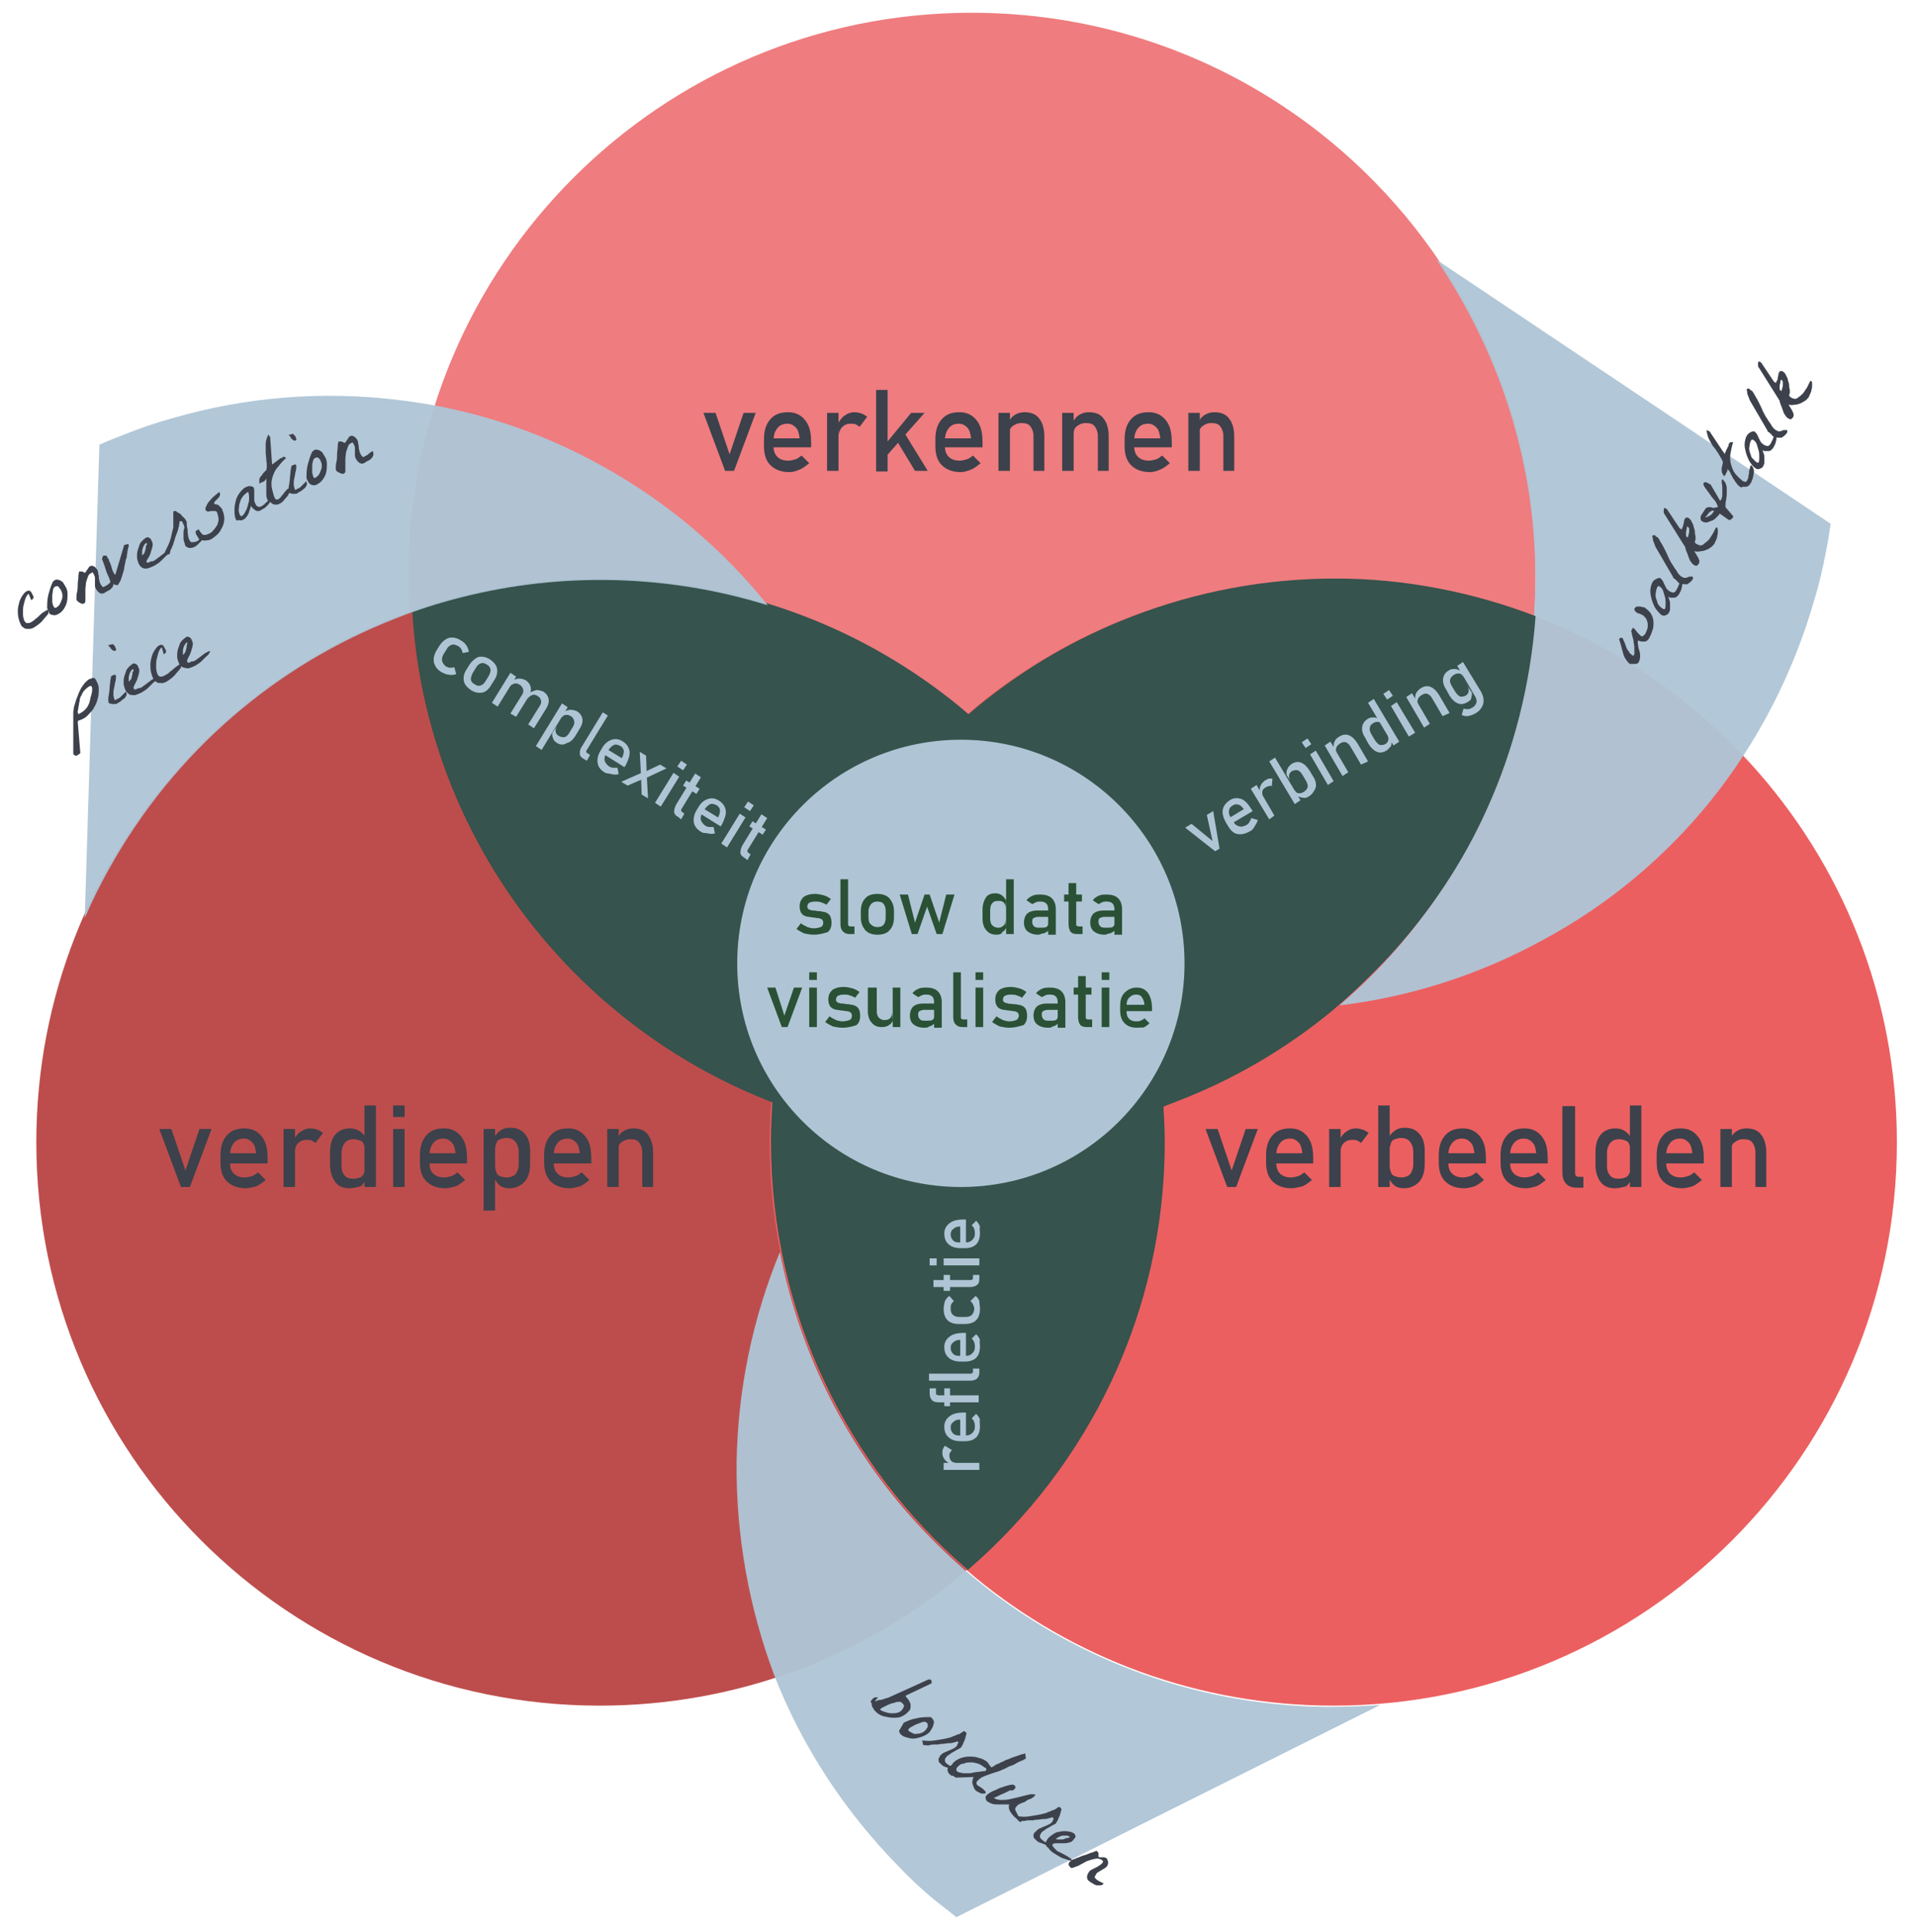 <?xml version="1.0" encoding="utf-8"?>
<!-- Generator: Adobe Illustrator 27.5.0, SVG Export Plug-In . SVG Version: 6.00 Build 0)  -->
<svg version="1.1" xmlns="http://www.w3.org/2000/svg" xmlns:xlink="http://www.w3.org/1999/xlink" x="0px" y="0px"
	 viewBox="0 0 300.7 303.2" style="enable-background:new 0 0 300.7 303.2;" xml:space="preserve">
<style type="text/css">
	.st0{fill:#EF7C7F;}
	.st1{fill:#BD4D4C;}
	.st2{fill:#EC5F60;}
	.st3{opacity:0.96;fill:#AFC5D5;}
	.st4{fill:#36534D;}
	.st5{fill:#AFC5D5;}
	.st6{fill:#3C414B;}
	.st7{fill:#2A5135;}
</style>
<g id="Laag_1">
</g>
<g id="tekst">
	<path class="st0" d="M241,90.4c0,13-2.8,25.3-7.9,36.5c-3.8,8.5-9,16.2-15.2,23c-2.9,3.1-6,6.1-9.2,8.8c-7.3,6-15.5,10.8-24.4,14.2
		c-9.9,3.8-20.6,5.9-31.8,5.9c-25.9,0-49.2-11.2-65.4-28.9c-14.3-15.7-23-36.6-23-59.5C64.1,41.6,103.7,2,152.5,2
		c21.3,0,40.9,7.5,56.2,20.1C228.4,38.3,241,62.9,241,90.4z"/>
	<g>
		<g>
			<path class="st1" d="M182.6,179.3c0,27.5-12.6,52.1-32.3,68.3c-15.3,12.6-34.9,20.1-56.2,20.1c-48.8,0-88.4-39.6-88.4-88.4
				c0-22.9,8.7-43.8,23-59.5C44.9,102,68.3,90.8,94.2,90.8c11.2,0,21.9,2.1,31.8,5.9c8.9,3.4,17.2,8.3,24.4,14.2
				c3.3,2.7,6.4,5.7,9.2,8.8c6.2,6.8,11.3,14.6,15.2,23C179.8,153.9,182.6,166.3,182.6,179.3z"/>
		</g>
		<path class="st2" d="M297.7,179.3c0,48.8-39.6,88.4-88.4,88.4c-21.3,0-40.9-7.5-56.2-20.1c-19.7-16.2-32.3-40.8-32.3-68.3
			c0-13,2.8-25.4,7.9-36.5c3.8-8.5,9-16.2,15.2-23c2.9-3.1,6-6.1,9.2-8.8c7.3-6,15.5-10.8,24.4-14.2c9.9-3.8,20.6-5.9,31.8-5.9
			c25.9,0,49.2,11.2,65.4,28.9C289,135.5,297.7,156.3,297.7,179.3z"/>
	</g>
	<path class="st3" d="M115.6,229.5c0.2-11.7,2.6-22.8,6.8-33c3.2,16.3,10.8,31,21.7,42.8c2.5,2.7,5.2,5.3,8,7.7
		c15.1,12.8,34.6,20.6,55.9,20.9c2.9,0,5.8-0.1,8.6-0.3l-37.8,18.9l-28.7,14.4c-1.1-0.9-2.2-1.7-3.3-2.6c-2.1-1.7-4.1-3.6-5.9-5.5
		c-8.3-8.5-15-18.6-19.4-29.9C117.6,252.5,115.5,241.2,115.6,229.5z"/>
	<path class="st3" d="M242.2,147.5c-10.2,5.6-21.1,9-32,10.3c12.6-10.8,21.6-24.7,26.5-39.9c1.1-3.5,2.1-7.1,2.7-10.8
		c3.7-19.4,0.9-40.2-9.4-58.9c-1.4-2.6-2.9-5-4.5-7.4l35.1,23.5l26.7,17.9c-0.2,1.4-0.4,2.8-0.7,4.2c-0.5,2.7-1.1,5.3-1.9,7.9
		c-3.3,11.4-8.8,22.2-16.4,31.6C261.3,134.5,252.6,141.9,242.2,147.5z"/>
	<g>
		<g>
			<g>
				<path class="st4" d="M241,96.7c-0.8,10.7-3.4,20.9-7.6,30.2c-3.8,8.5-9,16.2-15.2,23c-2.9,3.1-6,6.1-9.2,8.8
					c-7.3,6-15.5,10.8-24.4,14.2c-0.7,0.3-1.4,0.5-2,0.8c0.1,1.8,0.2,3.7,0.2,5.5c0,26.9-12,50.9-30.9,67.2
					c-18.9-16.2-30.9-40.3-30.9-67.2c0-2.1,0.1-4.2,0.2-6.2c-13-5-24.5-13-33.7-23.1c-13.1-14.4-21.6-33.3-22.8-54
					c9.3-3.3,19.3-5.1,29.7-5.1c11.2,0,21.9,2.1,31.8,5.9c8.9,3.4,17.2,8.3,24.4,14.2c0.5,0.4,0.9,0.8,1.4,1.2
					c0.5-0.4,0.9-0.8,1.4-1.2c7.3-6,15.5-10.8,24.4-14.2c9.9-3.8,20.6-5.9,31.8-5.9C220.4,90.8,231.1,92.9,241,96.7z"/>
			</g>
		</g>
	</g>
	<circle class="st5" cx="150.8" cy="151.2" r="35.1"/>
	<g>
		<path class="st6" d="M114.5,71.3l2.2-6.5h1.9l-3.4,9.1h-1.4l-3.4-9.1h1.9L114.5,71.3z"/>
		<path class="st6" d="M123.9,74.1c-1.3,0-2.3-0.4-3-1.1s-1-1.7-1-3v-1c0-1.4,0.3-2.4,1-3.2s1.6-1.1,2.8-1.1c1.1,0,2,0.4,2.7,1.3
			s0.9,2,0.9,3.6v0.6h-6.2v-1.4h4.4c-0.1-0.7-0.2-1.3-0.6-1.7s-0.8-0.6-1.3-0.6c-0.7,0-1.2,0.2-1.6,0.7s-0.6,1.1-0.6,1.9V70
			c0,0.8,0.2,1.3,0.6,1.7s1,0.6,1.7,0.6c0.4,0,0.7-0.1,1.1-0.2s0.7-0.4,1-0.6l1.2,1.2c-0.5,0.4-1,0.8-1.5,1S124.5,74.1,123.9,74.1z"
			/>
		<path class="st6" d="M129.8,73.9v-9.1h1.8v9.1H129.8z M134.9,67c-0.2-0.2-0.4-0.3-0.6-0.4s-0.5-0.1-0.8-0.1c-0.6,0-1,0.2-1.3,0.5
			c-0.3,0.3-0.5,0.7-0.5,1.3l-0.2-1.8c0.3-0.5,0.6-1,1.1-1.3c0.4-0.3,0.9-0.5,1.5-0.5c0.4,0,0.8,0.1,1.1,0.2
			c0.3,0.1,0.6,0.3,0.9,0.5L134.9,67z"/>
		<path class="st6" d="M137.5,73.9V61.2h1.8v12.8H137.5z M138.2,72.6l0.1-2.1l4.7-5.7h2.1L138.2,72.6z M143.6,73.9l-3.2-5.3l1.2-1.2
			l4,6.5H143.6z"/>
		<path class="st6" d="M150.8,74.1c-1.3,0-2.3-0.4-3-1.1s-1-1.7-1-3v-1c0-1.4,0.3-2.4,1-3.2s1.6-1.1,2.8-1.1c1.1,0,2,0.4,2.7,1.3
			s0.9,2,0.9,3.6v0.6h-6.2v-1.4h4.4c-0.1-0.7-0.2-1.3-0.6-1.7s-0.8-0.6-1.3-0.6c-0.7,0-1.2,0.2-1.6,0.7s-0.6,1.1-0.6,1.9V70
			c0,0.8,0.2,1.3,0.6,1.7s1,0.6,1.7,0.6c0.4,0,0.7-0.1,1.1-0.2s0.7-0.4,1-0.6l1.2,1.2c-0.5,0.4-1,0.8-1.5,1S151.3,74.1,150.8,74.1z"
			/>
		<path class="st6" d="M156.7,73.9v-9.1h1.8v9.1H156.7z M162.2,73.9v-5.5c0-0.6-0.2-1.1-0.5-1.5c-0.3-0.4-0.8-0.5-1.4-0.5
			c-0.6,0-1,0.2-1.4,0.5s-0.5,0.7-0.5,1.3l-0.2-1.8c0.3-0.6,0.6-1,1.1-1.3s1-0.4,1.5-0.4c1,0,1.8,0.3,2.3,1c0.5,0.6,0.8,1.6,0.8,2.7
			v5.5H162.2z"/>
		<path class="st6" d="M166.7,73.9v-9.1h1.8v9.1H166.7z M172.3,73.9v-5.5c0-0.6-0.2-1.1-0.5-1.5c-0.3-0.4-0.8-0.5-1.4-0.5
			c-0.6,0-1,0.2-1.4,0.5s-0.5,0.7-0.5,1.3l-0.2-1.8c0.3-0.6,0.6-1,1.1-1.3s1-0.4,1.5-0.4c1,0,1.8,0.3,2.3,1c0.5,0.6,0.8,1.6,0.8,2.7
			v5.5H172.3z"/>
		<path class="st6" d="M180.5,74.1c-1.3,0-2.3-0.4-3-1.1s-1-1.7-1-3v-1c0-1.4,0.3-2.4,1-3.2s1.6-1.1,2.8-1.1c1.1,0,2,0.4,2.7,1.3
			s0.9,2,0.9,3.6v0.6h-6.2v-1.4h4.4c-0.1-0.7-0.2-1.3-0.6-1.7s-0.8-0.6-1.3-0.6c-0.7,0-1.2,0.2-1.6,0.7s-0.6,1.1-0.6,1.9V70
			c0,0.8,0.2,1.3,0.6,1.7s1,0.6,1.7,0.6c0.4,0,0.7-0.1,1.1-0.2s0.7-0.4,1-0.6l1.2,1.2c-0.5,0.4-1,0.8-1.5,1S181.1,74.1,180.5,74.1z"
			/>
		<path class="st6" d="M186.5,73.9v-9.1h1.8v9.1H186.5z M192,73.9v-5.5c0-0.6-0.2-1.1-0.5-1.5c-0.3-0.4-0.8-0.5-1.4-0.5
			c-0.6,0-1,0.2-1.4,0.5s-0.5,0.7-0.5,1.3l-0.2-1.8c0.3-0.6,0.6-1,1.1-1.3s1-0.4,1.5-0.4c1,0,1.8,0.3,2.3,1c0.5,0.6,0.8,1.6,0.8,2.7
			v5.5H192z"/>
	</g>
	<g>
		<path class="st6" d="M193.3,183.7l2.2-6.5h1.9l-3.4,9.1h-1.4l-3.4-9.1h1.9L193.3,183.7z"/>
		<path class="st6" d="M202.7,186.5c-1.3,0-2.3-0.4-3-1.1s-1-1.7-1-3v-1c0-1.4,0.3-2.4,1-3.2s1.6-1.1,2.8-1.1c1.1,0,2,0.4,2.7,1.3
			s0.9,2,0.9,3.6v0.6H200V181h4.4c-0.1-0.7-0.2-1.3-0.6-1.7s-0.8-0.6-1.3-0.6c-0.7,0-1.2,0.2-1.6,0.7s-0.6,1.1-0.6,1.9v1.2
			c0,0.8,0.2,1.3,0.6,1.7s1,0.6,1.7,0.6c0.4,0,0.7-0.1,1.1-0.2s0.7-0.4,1-0.6l1.2,1.2c-0.5,0.4-1,0.8-1.5,1
			C203.8,186.3,203.3,186.5,202.7,186.5z"/>
		<path class="st6" d="M208.6,186.3v-9.1h1.8v9.1H208.6z M213.6,179.4c-0.2-0.2-0.4-0.3-0.6-0.4s-0.5-0.1-0.8-0.1
			c-0.6,0-1,0.2-1.3,0.5c-0.3,0.3-0.5,0.7-0.5,1.3l-0.2-1.8c0.3-0.5,0.6-1,1.1-1.3c0.4-0.3,0.9-0.5,1.5-0.5c0.4,0,0.8,0.1,1.1,0.2
			c0.3,0.1,0.6,0.3,0.9,0.5L213.6,179.4z"/>
		<path class="st6" d="M216.3,186.3v-12.8h1.8v12.8H216.3z M220.4,186.5c-0.6,0-1.1-0.1-1.5-0.4c-0.4-0.3-0.7-0.7-0.9-1.2l0.1-1.9
			c0,0.4,0.1,0.7,0.2,1c0.1,0.3,0.3,0.5,0.6,0.6c0.3,0.1,0.6,0.2,1,0.2c0.6,0,1.1-0.2,1.4-0.5c0.3-0.4,0.5-0.9,0.5-1.5v-2
			c0-0.7-0.2-1.2-0.5-1.6c-0.3-0.4-0.8-0.6-1.4-0.6c-0.4,0-0.7,0.1-1,0.2c-0.3,0.1-0.5,0.3-0.6,0.6c-0.1,0.3-0.2,0.6-0.2,1l-0.2-1.8
			c0.3-0.5,0.6-0.9,1.1-1.2c0.4-0.3,0.9-0.4,1.5-0.4c1,0,1.7,0.3,2.3,1s0.8,1.6,0.8,2.7v2c0,1.2-0.3,2.1-0.8,2.7
			S221.4,186.5,220.4,186.5z"/>
		<path class="st6" d="M229.8,186.5c-1.3,0-2.3-0.4-3-1.1s-1-1.7-1-3v-1c0-1.4,0.3-2.4,1-3.2s1.6-1.1,2.8-1.1c1.1,0,2,0.4,2.7,1.3
			s0.9,2,0.9,3.6v0.6h-6.2V181h4.4c-0.1-0.7-0.2-1.3-0.6-1.7s-0.8-0.6-1.3-0.6c-0.7,0-1.2,0.2-1.6,0.7s-0.6,1.1-0.6,1.9v1.2
			c0,0.8,0.2,1.3,0.6,1.7s1,0.6,1.7,0.6c0.4,0,0.7-0.1,1.1-0.2s0.7-0.4,1-0.6l1.2,1.2c-0.5,0.4-1,0.8-1.5,1
			C231,186.3,230.4,186.5,229.8,186.5z"/>
		<path class="st6" d="M239.5,186.5c-1.3,0-2.3-0.4-3-1.1s-1-1.7-1-3v-1c0-1.4,0.3-2.4,1-3.2s1.6-1.1,2.8-1.1c1.1,0,2,0.4,2.7,1.3
			s0.9,2,0.9,3.6v0.6h-6.2V181h4.4c-0.1-0.7-0.2-1.3-0.6-1.7s-0.8-0.6-1.3-0.6c-0.7,0-1.2,0.2-1.6,0.7s-0.6,1.1-0.6,1.9v1.2
			c0,0.8,0.2,1.3,0.6,1.7s1,0.6,1.7,0.6c0.4,0,0.7-0.1,1.1-0.2s0.7-0.4,1-0.6l1.2,1.2c-0.5,0.4-1,0.8-1.5,1
			C240.6,186.3,240.1,186.5,239.5,186.5z"/>
		<path class="st6" d="M247.2,173.6V184c0,0.2,0,0.4,0.1,0.5c0.1,0.1,0.2,0.2,0.4,0.2h0.8v1.7h-1.1c-0.7,0-1.2-0.2-1.6-0.6
			s-0.6-1-0.6-1.8v-10.4H247.2z"/>
		<path class="st6" d="M253.5,186.5c-1,0-1.8-0.3-2.3-1c-0.5-0.6-0.8-1.6-0.8-2.7v-2c0-1.2,0.3-2.1,0.8-2.7c0.5-0.6,1.3-1,2.3-1
			c0.5,0,1,0.1,1.5,0.4c0.4,0.3,0.8,0.7,1.1,1.2l-0.2,1.9c0-0.4-0.1-0.7-0.2-1s-0.3-0.5-0.6-0.6c-0.3-0.1-0.6-0.2-1-0.2
			c-0.6,0-1.1,0.2-1.4,0.6c-0.3,0.4-0.5,0.9-0.5,1.6v2c0,0.7,0.2,1.2,0.5,1.5c0.3,0.4,0.8,0.5,1.4,0.5c0.4,0,0.7-0.1,1-0.2
			c0.3-0.1,0.5-0.4,0.6-0.6s0.2-0.6,0.2-1l0.1,1.9c-0.2,0.4-0.4,0.8-0.8,1.1C254.7,186.3,254.1,186.5,253.5,186.5z M255.8,186.3
			v-12.8h1.8v12.8H255.8z"/>
		<path class="st6" d="M264,186.5c-1.3,0-2.3-0.4-3-1.1s-1-1.7-1-3v-1c0-1.4,0.3-2.4,1-3.2s1.6-1.1,2.8-1.1c1.1,0,2,0.4,2.7,1.3
			s0.9,2,0.9,3.6v0.6h-6.2V181h4.4c-0.1-0.7-0.2-1.3-0.6-1.7s-0.8-0.6-1.3-0.6c-0.7,0-1.2,0.2-1.6,0.7s-0.6,1.1-0.6,1.9v1.2
			c0,0.8,0.2,1.3,0.6,1.7s1,0.6,1.7,0.6c0.4,0,0.7-0.1,1.1-0.2s0.7-0.4,1-0.6l1.2,1.2c-0.5,0.4-1,0.8-1.5,1
			C265.2,186.3,264.6,186.5,264,186.5z"/>
		<path class="st6" d="M270,186.3v-9.1h1.8v9.1H270z M275.5,186.3v-5.5c0-0.6-0.2-1.1-0.5-1.5c-0.3-0.4-0.8-0.5-1.4-0.5
			c-0.6,0-1,0.2-1.4,0.5s-0.5,0.7-0.5,1.3l-0.2-1.8c0.3-0.6,0.6-1,1.1-1.3s1-0.4,1.5-0.4c1,0,1.8,0.3,2.3,1c0.5,0.6,0.8,1.6,0.8,2.7
			v5.5H275.5z"/>
	</g>
	<g>
		<path class="st6" d="M29.1,183.7l2.2-6.5h1.9l-3.4,9.1h-1.4l-3.4-9.1h1.9L29.1,183.7z"/>
		<path class="st6" d="M38.6,186.5c-1.3,0-2.3-0.4-3-1.1s-1-1.7-1-3v-1c0-1.4,0.3-2.4,1-3.2s1.6-1.1,2.8-1.1c1.1,0,2,0.4,2.7,1.3
			s0.9,2,0.9,3.6v0.6h-6.2V181h4.4c-0.1-0.7-0.2-1.3-0.6-1.7s-0.8-0.6-1.3-0.6c-0.7,0-1.2,0.2-1.6,0.7s-0.6,1.1-0.6,1.9v1.2
			c0,0.8,0.2,1.3,0.6,1.7s1,0.6,1.7,0.6c0.4,0,0.7-0.1,1.1-0.2s0.7-0.4,1-0.6l1.2,1.2c-0.5,0.4-1,0.8-1.5,1
			C39.7,186.3,39.1,186.5,38.6,186.5z"/>
		<path class="st6" d="M44.5,186.3v-9.1h1.8v9.1H44.5z M49.5,179.4c-0.2-0.2-0.4-0.3-0.6-0.4s-0.5-0.1-0.8-0.1c-0.6,0-1,0.2-1.3,0.5
			c-0.3,0.3-0.5,0.7-0.5,1.3l-0.2-1.8c0.3-0.5,0.6-1,1.1-1.3s0.9-0.5,1.5-0.5c0.4,0,0.8,0.1,1.1,0.2s0.6,0.3,0.9,0.5L49.5,179.4z"/>
		<path class="st6" d="M54.9,186.5c-1,0-1.8-0.3-2.3-1s-0.8-1.6-0.8-2.7v-2c0-1.2,0.3-2.1,0.8-2.7c0.5-0.6,1.3-1,2.3-1
			c0.5,0,1,0.1,1.5,0.4s0.8,0.7,1.1,1.2l-0.2,1.9c0-0.4-0.1-0.7-0.2-1s-0.3-0.5-0.6-0.6c-0.3-0.1-0.6-0.2-1-0.2
			c-0.6,0-1.1,0.2-1.4,0.6s-0.5,0.9-0.5,1.6v2c0,0.7,0.2,1.2,0.5,1.5c0.3,0.4,0.8,0.5,1.4,0.5c0.4,0,0.7-0.1,1-0.2
			c0.3-0.1,0.5-0.4,0.6-0.6s0.2-0.6,0.2-1l0.1,1.9c-0.2,0.4-0.4,0.8-0.8,1.1C56.1,186.3,55.5,186.5,54.9,186.5z M57.2,186.3v-12.8
			H59v12.8H57.2z"/>
		<path class="st6" d="M61.7,175.3v-1.8h1.8v1.8H61.7z M61.7,186.3v-9.1h1.8v9.1H61.7z"/>
		<path class="st6" d="M69.9,186.5c-1.3,0-2.3-0.4-3-1.1s-1-1.7-1-3v-1c0-1.4,0.3-2.4,1-3.2s1.6-1.1,2.8-1.1c1.1,0,2,0.4,2.7,1.3
			s0.9,2,0.9,3.6v0.6h-6.2V181h4.4c-0.1-0.7-0.2-1.3-0.6-1.7s-0.8-0.6-1.3-0.6c-0.7,0-1.2,0.2-1.6,0.7s-0.6,1.1-0.6,1.9v1.2
			c0,0.8,0.2,1.3,0.6,1.7s1,0.6,1.7,0.6c0.4,0,0.7-0.1,1.1-0.2s0.7-0.4,1-0.6l1.2,1.2c-0.5,0.4-1,0.8-1.5,1
			C71.1,186.3,70.5,186.5,69.9,186.5z"/>
		<path class="st6" d="M75.9,190v-12.8h1.8V190H75.9z M80,186.5c-0.6,0-1.1-0.1-1.5-0.4c-0.4-0.3-0.7-0.7-0.9-1.2l0.1-1.9
			c0,0.4,0.1,0.7,0.2,1s0.3,0.5,0.6,0.6s0.6,0.2,1,0.2c0.6,0,1.1-0.2,1.4-0.5c0.3-0.4,0.5-0.9,0.5-1.5v-2c0-0.7-0.2-1.2-0.5-1.6
			s-0.8-0.6-1.4-0.6c-0.4,0-0.7,0.1-1,0.2s-0.5,0.3-0.6,0.6s-0.2,0.6-0.2,1l-0.2-1.8c0.3-0.5,0.6-0.9,1.1-1.2
			c0.4-0.3,0.9-0.4,1.5-0.4c1,0,1.7,0.3,2.3,1s0.8,1.6,0.8,2.7v2c0,1.2-0.3,2.1-0.8,2.7S81,186.5,80,186.5z"/>
		<path class="st6" d="M89.4,186.5c-1.3,0-2.3-0.4-3-1.1s-1-1.7-1-3v-1c0-1.4,0.3-2.4,1-3.2s1.6-1.1,2.8-1.1c1.1,0,2,0.4,2.7,1.3
			s0.9,2,0.9,3.6v0.6h-6.2V181h4.4c-0.1-0.7-0.2-1.3-0.6-1.7s-0.8-0.6-1.3-0.6c-0.7,0-1.2,0.2-1.6,0.7s-0.6,1.1-0.6,1.9v1.2
			c0,0.8,0.2,1.3,0.6,1.7s1,0.6,1.7,0.6c0.4,0,0.7-0.1,1.1-0.2s0.7-0.4,1-0.6l1.2,1.2c-0.5,0.4-1,0.8-1.5,1
			C90.5,186.3,90,186.5,89.4,186.5z"/>
		<path class="st6" d="M95.3,186.3v-9.1h1.8v9.1H95.3z M100.8,186.3v-5.5c0-0.6-0.2-1.1-0.5-1.5s-0.8-0.5-1.4-0.5
			c-0.6,0-1,0.2-1.4,0.5s-0.5,0.7-0.5,1.3l-0.2-1.8c0.3-0.6,0.6-1,1.1-1.3s1-0.4,1.5-0.4c1,0,1.8,0.3,2.3,1s0.8,1.6,0.8,2.7v5.5
			H100.8z"/>
	</g>
	<g>
		<path class="st5" d="M69.3,105.5c-0.7-0.4-1-0.9-1.2-1.5c-0.1-0.6,0-1.2,0.4-1.9l0.5-0.8c0.4-0.6,0.9-1,1.5-1.2
			c0.6-0.1,1.2,0,1.8,0.4c0.4,0.2,0.7,0.5,0.9,0.8c0.2,0.3,0.3,0.6,0.4,1l-1,0.2c0-0.2-0.1-0.4-0.2-0.6c-0.1-0.2-0.3-0.4-0.5-0.5
			c-0.4-0.2-0.7-0.3-1-0.2c-0.3,0.1-0.6,0.3-0.8,0.7l-0.5,0.8c-0.2,0.4-0.3,0.7-0.2,1.1c0.1,0.3,0.3,0.6,0.6,0.8
			c0.2,0.1,0.4,0.2,0.6,0.2c0.2,0,0.5,0,0.7-0.1l0.3,1.1c-0.3,0.1-0.7,0.2-1.1,0.1C70.1,105.9,69.7,105.7,69.3,105.5z"/>
		<path class="st5" d="M73.9,108.3c-0.6-0.4-1-0.9-1.1-1.4c-0.1-0.6,0-1.2,0.4-1.8l0.5-0.8c0.4-0.6,0.9-1,1.4-1.2
			c0.6-0.1,1.2,0,1.8,0.4s1,0.9,1.1,1.4c0.1,0.6,0,1.2-0.4,1.8l-0.5,0.8c-0.4,0.7-0.9,1.1-1.4,1.2C75.1,108.8,74.5,108.7,73.9,108.3
			z M74.5,107.4c0.3,0.2,0.6,0.3,0.9,0.2c0.3-0.1,0.6-0.3,0.8-0.7l0.5-0.8c0.2-0.4,0.3-0.7,0.3-1c-0.1-0.3-0.2-0.6-0.6-0.8
			c-0.3-0.2-0.6-0.3-0.9-0.2s-0.6,0.3-0.8,0.7l-0.5,0.8c-0.2,0.4-0.3,0.7-0.3,1S74.1,107.2,74.5,107.4z"/>
		<path class="st5" d="M77.2,110.3l2.9-4.7l0.9,0.6l-2.9,4.7L77.2,110.3z M80.1,112l1.8-2.9c0.2-0.3,0.3-0.6,0.2-0.9
			c-0.1-0.3-0.2-0.5-0.5-0.7c-0.3-0.2-0.6-0.3-0.9-0.2c-0.3,0.1-0.5,0.2-0.7,0.5l0.5-1c0.3-0.2,0.7-0.3,1-0.3c0.3,0,0.6,0.1,0.9,0.2
			c0.5,0.3,0.8,0.7,0.9,1.2s-0.1,1.1-0.5,1.7l-1.8,2.9L80.1,112z M82.9,113.7l1.8-2.9c0.2-0.3,0.3-0.6,0.2-0.9
			c-0.1-0.3-0.2-0.5-0.6-0.7c-0.3-0.2-0.6-0.2-0.8-0.1c-0.3,0.1-0.5,0.3-0.7,0.6l0.4-1c0.3-0.2,0.7-0.3,1-0.4c0.3,0,0.7,0.1,1,0.2
			c0.5,0.3,0.8,0.7,0.9,1.2c0.1,0.5-0.1,1.1-0.5,1.7l-1.8,2.9L82.9,113.7z"/>
		<path class="st5" d="M84.1,117.1l4.1-6.7l0.9,0.6l-4.1,6.7L84.1,117.1z M87.4,116.6c-0.3-0.2-0.5-0.4-0.6-0.7
			c-0.1-0.3-0.2-0.6-0.1-0.9l0.7-1c-0.1,0.2-0.2,0.4-0.2,0.6s0,0.4,0.1,0.5c0.1,0.2,0.2,0.3,0.4,0.4c0.3,0.2,0.6,0.2,0.9,0.2
			c0.3-0.1,0.5-0.3,0.7-0.6l0.6-1c0.2-0.3,0.3-0.7,0.2-1c-0.1-0.3-0.2-0.5-0.5-0.7c-0.2-0.1-0.4-0.2-0.6-0.2c-0.2,0-0.4,0-0.5,0.1
			s-0.3,0.2-0.4,0.4l0.5-1c0.3-0.2,0.6-0.3,1-0.3c0.3,0,0.6,0.1,0.9,0.2c0.5,0.3,0.8,0.7,0.9,1.2s-0.1,1.1-0.5,1.7l-0.6,1
			c-0.4,0.6-0.8,1-1.3,1.1C88.4,117,87.9,116.9,87.4,116.6z"/>
		<path class="st5" d="M95.4,112.3l-3.3,5.4c-0.1,0.1-0.1,0.2-0.1,0.3c0,0.1,0.1,0.2,0.2,0.2l0.4,0.3l-0.5,0.9l-0.5-0.3
			c-0.4-0.2-0.6-0.5-0.6-0.8s0-0.7,0.3-1.1l3.3-5.4L95.4,112.3z"/>
		<path class="st5" d="M95,121.3c-0.7-0.4-1.1-0.9-1.2-1.5c-0.1-0.6,0-1.2,0.4-1.9l0.3-0.5c0.4-0.7,0.9-1.1,1.5-1.3
			c0.6-0.2,1.2-0.1,1.8,0.3c0.6,0.4,0.9,0.9,1,1.5s-0.2,1.4-0.6,2.2l-0.2,0.3l-3.2-2l0.5-0.8l2.3,1.4c0.2-0.4,0.3-0.8,0.3-1.1
			c0-0.3-0.2-0.6-0.5-0.8c-0.4-0.2-0.7-0.3-1-0.2c-0.3,0.1-0.6,0.4-0.9,0.8l-0.4,0.6c-0.2,0.4-0.3,0.8-0.2,1.1
			c0.1,0.3,0.3,0.6,0.7,0.9c0.2,0.1,0.4,0.2,0.6,0.2c0.2,0,0.5,0,0.7,0l0.2,1c-0.4,0.1-0.7,0.1-1.1,0S95.3,121.4,95,121.3z"/>
		<path class="st5" d="M97.5,122.7l3.4-1.5l-0.1,1.1l-2.3,1L97.5,122.7z M100.7,124.7l-0.1-3l-0.2-3.7l1,0.6l0.1,3l0.2,3.7
			L100.7,124.7z M101.4,122.1l0.1-1.1l2.1-1l1,0.6L101.4,122.1z"/>
		<path class="st5" d="M102.8,126l2.9-4.7l0.9,0.6l-2.9,4.7L102.8,126z M106.3,120.3l0.6-0.9l0.9,0.6l-0.6,0.9L106.3,120.3z"/>
		<path class="st5" d="M106.4,128.2c-0.4-0.2-0.6-0.5-0.6-0.8s0.1-0.7,0.3-1.1l3-4.9l0.9,0.6l-3,4.9c-0.1,0.1-0.1,0.2-0.1,0.3
			c0,0.1,0.1,0.2,0.1,0.2l0.4,0.3l-0.5,0.9L106.4,128.2z M107.2,123.3l0.5-0.8l2.1,1.3l-0.5,0.8L107.2,123.3z"/>
		<path class="st5" d="M110.1,130.6c-0.7-0.4-1.1-0.9-1.2-1.5c-0.1-0.6,0-1.2,0.4-1.9l0.3-0.5c0.4-0.7,0.9-1.1,1.5-1.3
			c0.6-0.2,1.2-0.1,1.8,0.3c0.6,0.4,0.9,0.9,1,1.5c0.1,0.6-0.2,1.4-0.6,2.2l-0.2,0.3l-3.2-2l0.5-0.8l2.3,1.4
			c0.2-0.4,0.3-0.8,0.3-1.1c0-0.3-0.2-0.6-0.5-0.8c-0.4-0.2-0.7-0.3-1-0.2c-0.3,0.1-0.6,0.4-0.9,0.8l-0.4,0.6
			c-0.2,0.4-0.3,0.8-0.2,1.1c0.1,0.3,0.3,0.6,0.7,0.9c0.2,0.1,0.4,0.2,0.6,0.2c0.2,0,0.5,0,0.7,0l0.2,1c-0.4,0.1-0.7,0.1-1.1,0
			S110.4,130.8,110.1,130.6z"/>
		<path class="st5" d="M113.2,132.4l2.9-4.7l0.9,0.6l-2.9,4.7L113.2,132.4z M116.8,126.7l0.6-0.9l0.9,0.6l-0.6,0.9L116.8,126.7z"/>
		<path class="st5" d="M116.8,134.6c-0.4-0.2-0.6-0.5-0.6-0.8c0-0.3,0.1-0.7,0.3-1.1l3-4.9l0.9,0.6l-3,4.9c-0.1,0.1-0.1,0.2-0.1,0.3
			c0,0.1,0.1,0.2,0.1,0.2l0.4,0.3l-0.5,0.9L116.8,134.6z M117.6,129.7l0.5-0.8l2.1,1.3l-0.5,0.8L117.6,129.7z"/>
	</g>
	<g>
		<path class="st5" d="M149.4,227.6c-0.1,0.1-0.2,0.2-0.3,0.4c-0.1,0.1-0.1,0.3-0.1,0.5c0,0.3,0.1,0.6,0.3,0.8
			c0.2,0.2,0.5,0.3,0.8,0.3l-1.1,0.1c-0.3-0.2-0.6-0.4-0.8-0.7c-0.2-0.3-0.3-0.6-0.3-0.9c0-0.3,0-0.5,0.1-0.7
			c0.1-0.2,0.2-0.4,0.3-0.5L149.4,227.6z M153.7,230.7h-5.6v-1.1h5.6V230.7z"/>
		<path class="st5" d="M153.8,223.8c0,0.8-0.2,1.4-0.6,1.8c-0.4,0.4-1,0.6-1.8,0.6h-0.6c-0.8,0-1.5-0.2-1.9-0.6
			c-0.5-0.4-0.7-1-0.7-1.7c0-0.7,0.3-1.2,0.8-1.6s1.2-0.6,2.2-0.6h0.4v3.8h-0.9v-2.7c-0.5,0-0.8,0.1-1.1,0.4
			c-0.3,0.2-0.4,0.5-0.4,0.8c0,0.4,0.1,0.7,0.4,1s0.7,0.3,1.2,0.3h0.7c0.5,0,0.8-0.1,1.1-0.4s0.4-0.6,0.4-1c0-0.2,0-0.4-0.1-0.7
			s-0.2-0.4-0.4-0.6l0.7-0.7c0.3,0.3,0.5,0.6,0.6,0.9C153.7,223.1,153.8,223.5,153.8,223.8z"/>
		<path class="st5" d="M153.7,220.1h-6.3c-0.5,0-0.9-0.1-1.1-0.3c-0.2-0.2-0.4-0.6-0.4-1.1v-0.8h1v0.8c0,0.1,0,0.2,0.1,0.2
			c0.1,0,0.2,0.1,0.3,0.1h6.3V220.1z M149.1,220.7h-0.9v-2.8h0.9V220.7z"/>
		<path class="st5" d="M145.9,215.6h6.4c0.1,0,0.2,0,0.3-0.1c0.1-0.1,0.1-0.1,0.1-0.2v-0.5h1v0.6c0,0.4-0.1,0.7-0.4,1
			c-0.3,0.2-0.6,0.3-1.1,0.3h-6.4V215.6z"/>
		<path class="st5" d="M153.8,211.3c0,0.8-0.2,1.4-0.6,1.8c-0.4,0.4-1,0.6-1.8,0.6h-0.6c-0.8,0-1.5-0.2-1.9-0.6
			c-0.5-0.4-0.7-1-0.7-1.7c0-0.7,0.3-1.2,0.8-1.6s1.2-0.6,2.2-0.6h0.4v3.8h-0.9v-2.7c-0.5,0-0.8,0.1-1.1,0.4
			c-0.3,0.2-0.4,0.5-0.4,0.8c0,0.4,0.1,0.7,0.4,1s0.7,0.3,1.2,0.3h0.7c0.5,0,0.8-0.1,1.1-0.4s0.4-0.6,0.4-1c0-0.2,0-0.4-0.1-0.7
			s-0.2-0.4-0.4-0.6l0.7-0.7c0.3,0.3,0.5,0.6,0.6,0.9C153.7,210.6,153.8,210.9,153.8,211.3z"/>
		<path class="st5" d="M153.8,205.4c0,0.8-0.2,1.4-0.6,1.8c-0.4,0.4-1,0.6-1.8,0.6h-0.9c-0.8,0-1.4-0.2-1.8-0.6
			c-0.4-0.4-0.6-1-0.6-1.8c0-0.4,0.1-0.8,0.2-1.2c0.2-0.4,0.4-0.6,0.7-0.8l0.7,0.8c-0.2,0.2-0.3,0.3-0.4,0.5s-0.1,0.4-0.1,0.7
			c0,0.4,0.1,0.8,0.4,1c0.2,0.2,0.6,0.3,1,0.3h0.9c0.4,0,0.8-0.1,1-0.3c0.2-0.2,0.4-0.6,0.4-1c0-0.2-0.1-0.5-0.2-0.7
			s-0.3-0.4-0.4-0.5l0.8-0.8c0.3,0.2,0.5,0.5,0.6,0.8C153.7,204.6,153.8,205,153.8,205.4z"/>
		<path class="st5" d="M153.7,200.7c0,0.5-0.1,0.8-0.4,1c-0.3,0.2-0.6,0.3-1.1,0.3h-5.7v-1.1h5.8c0.1,0,0.2,0,0.3-0.1
			s0.1-0.1,0.1-0.2v-0.5h1V200.7z M149.1,202.6h-1v-2.5h1V202.6z"/>
		<path class="st5" d="M147,198.6h-1.1v-1.1h1.1V198.6z M153.7,198.6h-5.6v-1.1h5.6V198.6z"/>
		<path class="st5" d="M153.8,193.5c0,0.8-0.2,1.4-0.6,1.8c-0.4,0.4-1,0.6-1.8,0.6h-0.6c-0.8,0-1.5-0.2-1.9-0.6
			c-0.5-0.4-0.7-1-0.7-1.7c0-0.7,0.3-1.2,0.8-1.6s1.2-0.6,2.2-0.6h0.4v3.8h-0.9v-2.7c-0.5,0-0.8,0.1-1.1,0.4
			c-0.3,0.2-0.4,0.5-0.4,0.8c0,0.4,0.1,0.7,0.4,1s0.7,0.3,1.2,0.3h0.7c0.5,0,0.8-0.1,1.1-0.4s0.4-0.6,0.4-1c0-0.2,0-0.4-0.1-0.7
			s-0.2-0.4-0.4-0.6l0.7-0.7c0.3,0.3,0.5,0.6,0.6,0.9C153.7,192.9,153.8,193.2,153.8,193.5z"/>
	</g>
	<g>
		<path class="st6" d="M255.8,104.2c-0.3-0.2-0.5-0.5-0.7-0.8c-0.2-0.3-0.3-0.6-0.4-1s-0.2-0.7-0.3-1.1c-0.1-0.4-0.2-0.7-0.3-1
			c0.1-0.1,0.2-0.2,0.3-0.2c0.1,0,0.2,0,0.3,0.1c0,0.1,0.1,0.3,0.2,0.5c0.1,0.2,0.2,0.5,0.3,0.8c0.1,0.3,0.2,0.5,0.4,0.7
			c0.1,0.2,0.2,0.4,0.3,0.4c0.2,0.2,0.3,0.3,0.4,0.3c0.1,0,0.2-0.1,0.2-0.3c0-0.2,0-0.4,0-0.7s0-0.6-0.1-1c0-0.3-0.1-0.7-0.2-1
			c-0.1-0.3-0.1-0.6-0.2-0.9l0.3-0.5c0.1,0.1,0.2,0.2,0.3,0.3c0.1,0.1,0.2,0.2,0.3,0.4c0.1,0.1,0.2,0.2,0.3,0.3
			c0.1,0.1,0.2,0.2,0.3,0.3c0.2,0.1,0.3,0.1,0.4,0c0.1-0.1,0.2-0.2,0.3-0.3c0.1-0.2,0.2-0.4,0.3-0.7c0.1-0.3,0.1-0.5,0.1-0.8
			s-0.1-0.5-0.2-0.8c-0.1-0.2-0.3-0.4-0.5-0.6c-0.2-0.1-0.4-0.2-0.6-0.3c-0.2,0-0.4-0.1-0.6-0.3c-0.2-0.2-0.3-0.4-0.1-0.6
			c0.1-0.1,0.2-0.2,0.3-0.2c0.2,0,0.3,0,0.5,0c0.2,0,0.3,0.1,0.5,0.1s0.3,0.1,0.4,0.2c0.4,0.3,0.7,0.6,0.9,1
			c0.2,0.4,0.3,0.8,0.3,1.2c0,0.4,0,0.9-0.2,1.3c-0.1,0.4-0.3,0.8-0.5,1.2c-0.2,0.3-0.4,0.5-0.8,0.5c-0.3,0-0.6,0-0.9-0.2
			c-0.1,0.3-0.1,0.5,0,0.8c0,0.3,0.1,0.6,0.2,0.9s0.1,0.6,0.1,0.9c0,0.3-0.1,0.5-0.2,0.8c0,0.1-0.1,0.1-0.2,0.2
			c-0.1,0.1-0.2,0.1-0.4,0.1c-0.1,0-0.3,0-0.4,0C255.9,104.2,255.9,104.2,255.8,104.2z"/>
		<path class="st6" d="M260.7,96.5c-0.4-0.4-0.7-0.7-1-1.2c-0.2-0.4-0.4-0.9-0.5-1.3c-0.1-0.4-0.2-0.8-0.2-1.2
			c0-0.4,0.1-0.8,0.2-1.1c0.1-0.3,0.3-0.6,0.5-0.7s0.5-0.3,0.8-0.3c0.2,0.1,0.3,0.3,0.4,0.4s0.2,0.4,0.3,0.6
			c0.1,0.2,0.2,0.4,0.3,0.6c0.1,0.2,0.3,0.3,0.5,0.5c0.2,0.1,0.4,0.2,0.6,0.2s0.3-0.1,0.5-0.4c0.1-0.2,0.2-0.4,0.3-0.6
			c0.1-0.2,0.1-0.4,0.3-0.6c0,0,0.1-0.1,0.1-0.2c0.1-0.1,0.1-0.1,0.1-0.1c0.1,0.2,0.1,0.4,0.1,0.6c0,0.2,0,0.4-0.1,0.6
			c0,0.2-0.1,0.4-0.2,0.6s-0.2,0.4-0.3,0.5c-0.1,0.1-0.2,0.2-0.3,0.3c-0.1,0.1-0.3,0.1-0.4,0.1c-0.1,0-0.3,0-0.5,0
			c-0.2,0-0.3-0.1-0.4-0.2c0.1,0.2,0.1,0.4,0.2,0.6c0.1,0.2,0.1,0.4,0.1,0.7c0,0.2,0,0.4,0,0.7c0,0.2-0.1,0.4-0.2,0.6
			c-0.1,0.2-0.3,0.3-0.6,0.4C261.2,96.7,260.9,96.6,260.7,96.5z M260.9,95.5c0.1,0,0.1,0.1,0.2,0.1c0.1,0,0.2,0,0.2,0
			c0.1-0.2,0.1-0.5,0.1-0.9c0-0.3,0-0.7-0.1-1c-0.1-0.3-0.2-0.7-0.3-1c-0.1-0.3-0.3-0.5-0.6-0.7c0,0,0,0-0.1,0c0,0-0.1,0-0.1,0
			c-0.2,0.3-0.3,0.6-0.3,0.9c-0.1,0.3-0.1,0.7,0,1c0.1,0.3,0.2,0.6,0.3,0.9C260.4,95.1,260.6,95.3,260.9,95.5z"/>
		<path class="st6" d="M263.5,91.5c-0.1,0-0.1-0.1-0.2-0.2c-0.1-0.1-0.2-0.2-0.3-0.3s-0.2-0.2-0.3-0.2c-0.1-0.1-0.1-0.1-0.1-0.2
			l-2.8-4.8c0-0.1-0.1-0.2-0.1-0.3c-0.1-0.2-0.1-0.3-0.2-0.5c-0.1-0.2-0.1-0.4-0.1-0.5s-0.1-0.3-0.1-0.4c0.1,0,0.1-0.1,0.2-0.1
			c0.1,0,0.1,0,0.2,0c0.1,0,0.1,0.1,0.1,0.1c0,0,0.1,0.1,0.1,0.1c0,0,0.1,0.1,0.2,0.1c0.1,0,0.1,0.1,0.1,0.1
			c0.2,0.2,0.3,0.5,0.5,0.8c0.2,0.3,0.4,0.7,0.6,1.1c0.2,0.4,0.4,0.8,0.6,1.3c0.2,0.4,0.4,0.8,0.7,1.2c0.2,0.4,0.5,0.7,0.7,1.1
			c0.2,0.3,0.5,0.6,0.8,0.7c0.1,0.1,0.3,0.1,0.4,0.1c0.1,0,0.3-0.1,0.4-0.1c0.1-0.1,0.2-0.1,0.4-0.1s0.2,0,0.3,0
			c0.1,0,0.1,0.1,0.1,0.2c0,0.1,0,0.2-0.1,0.3c-0.2,0.3-0.5,0.5-0.8,0.7C264.2,91.7,263.9,91.7,263.5,91.5z"/>
		<path class="st6" d="M265.9,86.5c0.1,0.2,0.2,0.3,0.3,0.5c0.1,0.2,0.2,0.3,0.3,0.5c0.1,0.2,0.1,0.3,0.2,0.5c0,0.2,0,0.3-0.1,0.5
			c-0.1,0.1-0.2,0.2-0.3,0.3c-0.1,0-0.2,0-0.4-0.1c-0.2-0.1-0.4-0.3-0.5-0.5c-0.2-0.2-0.3-0.5-0.4-0.8c-0.1-0.3-0.2-0.6-0.3-0.8
			s-0.2-0.5-0.2-0.7l-3.2-5.1c-0.1-0.1-0.2-0.3-0.2-0.5c0-0.2,0-0.4,0.1-0.6l0.4,0.2l2,3l0.3,0.2c0.1-0.1,0.1-0.3,0.2-0.4
			c0-0.1,0.1-0.3,0.1-0.4c0-0.1,0.1-0.3,0.1-0.5c0-0.2,0.1-0.3,0.2-0.5c0.2-0.1,0.3-0.1,0.5,0c0.1,0.1,0.3,0.2,0.4,0.4
			s0.2,0.4,0.3,0.6c0.1,0.2,0.1,0.5,0.2,0.7c0.1,0.2,0.1,0.5,0.1,0.7c0,0.2,0.1,0.4,0.1,0.5c0,0.2,0,0.3,0,0.4s0,0.2-0.1,0.3
			c0,0.1,0,0.2,0,0.2c0,0.1,0.1,0.2,0.3,0.3c0.2,0.1,0.4,0.2,0.6,0.2c0.2,0,0.4-0.1,0.6-0.3s0.4-0.3,0.6-0.5
			c0.2-0.2,0.3-0.4,0.5-0.7s0.3-0.5,0.4-0.7c0.1-0.2,0.2-0.4,0.3-0.6l0.2,0c0.1,0.2,0.1,0.4,0.1,0.6c0,0.2,0,0.5-0.1,0.7
			c0,0.3-0.1,0.5-0.2,0.7c-0.1,0.2-0.2,0.4-0.2,0.5c-0.2,0.2-0.4,0.5-0.6,0.6c-0.2,0.2-0.5,0.3-0.7,0.4c-0.3,0.1-0.5,0.2-0.8,0.2
			C266.5,86.6,266.2,86.6,265.9,86.5z M264.8,82.6c0,0.1-0.1,0.2-0.1,0.4s-0.1,0.4-0.1,0.5c0,0.2,0,0.4,0,0.5c0,0.2,0.1,0.3,0.2,0.3
			l0.1,0.1c0-0.1,0-0.2,0.1-0.4c0-0.2,0.1-0.3,0.1-0.5c0-0.2,0-0.4,0-0.6C265,82.8,264.9,82.7,264.8,82.6z"/>
		<path class="st6" d="M269.9,80.6c-0.1,0.2-0.3,0.4-0.5,0.6s-0.4,0.4-0.7,0.5c-0.3,0.1-0.5,0.2-0.8,0.3c-0.3,0-0.5,0-0.8-0.2
			c-0.1-0.1-0.2-0.2-0.2-0.3c0-0.1,0-0.2,0-0.4c0-0.1,0.1-0.2,0.2-0.4c0.1-0.1,0.1-0.2,0.2-0.3c0.2-0.3,0.3-0.5,0.4-0.6
			c0.1-0.1,0.3-0.2,0.4-0.2c0.1,0,0.2,0,0.3,0c0.1,0,0.2,0,0.3,0.1c0.1,0,0.2,0,0.4,0c0.1,0,0.3-0.1,0.5-0.1c0-0.2-0.1-0.3-0.2-0.6
			c-0.1-0.2-0.3-0.5-0.5-0.7s-0.4-0.5-0.6-0.8s-0.4-0.5-0.5-0.7c-0.2-0.2-0.3-0.4-0.4-0.6c-0.1-0.2-0.1-0.3,0-0.4
			c0-0.1,0.1-0.1,0.2-0.1c0.1,0,0.1,0,0.2,0c0.1,0,0.1,0.1,0.2,0.1c0.1,0,0.1,0.1,0.2,0.1c0,0,0.1,0.1,0.2,0.1
			c0.1,0.1,0.1,0.1,0.1,0.1l1.4,2.4l0.1,0.1c0.2-0.3,0.3-0.6,0.3-0.9c0-0.4,0-0.7,0-1c0-0.3,0-0.7-0.1-0.9c0-0.3,0-0.5,0.1-0.6
			c0.2,0.2,0.4,0.4,0.5,0.6c0.1,0.3,0.2,0.5,0.2,0.9s0,0.6,0,0.9c0,0.3-0.1,0.6-0.1,0.9c-0.1,0.3-0.1,0.5-0.1,0.7c0,0.2,0,0.3,0,0.4
			l1.2,1.4c0,0,0,0,0,0.1c0,0,0,0.1,0,0.1c0,0-0.1,0.1-0.1,0.1c-0.1,0.1-0.1,0.1-0.2,0.2c-0.1,0.1-0.1,0.1-0.2,0.1
			c-0.1,0-0.1,0-0.2,0L269.9,80.6z M267.6,81.1c0.1,0.1,0.3,0.1,0.4,0s0.3-0.1,0.4-0.2c0.1-0.1,0.3-0.2,0.4-0.4s0.2-0.2,0.2-0.3
			c0,0,0,0,0,0s0,0,0,0c-0.1-0.1-0.3-0.1-0.4,0c-0.1,0.1-0.3,0.1-0.4,0.3c-0.1,0.1-0.2,0.2-0.3,0.4S267.7,81,267.6,81.1z"/>
		<path class="st6" d="M273.1,76.4c-0.2-0.1-0.4-0.3-0.6-0.6c-0.2-0.2-0.3-0.5-0.5-0.7c-0.1-0.3-0.3-0.5-0.4-0.8
			c-0.1-0.3-0.3-0.5-0.5-0.7c0,0.2,0,0.4-0.1,0.5c-0.1,0.1-0.1,0.2-0.2,0.4c0,0,0,0.1-0.1,0.1c-0.1,0.1-0.1,0.1-0.1,0.2
			c-0.1-0.2-0.2-0.3-0.3-0.5c-0.1-0.2-0.1-0.4-0.1-0.6c0-0.2,0-0.4,0.1-0.6c0-0.2,0.1-0.4,0.1-0.6c-0.2-0.5-0.5-0.9-0.7-1.3
			c-0.3-0.4-0.5-0.8-0.8-1.1c-0.3-0.4-0.5-0.8-0.7-1.2c-0.2-0.4-0.3-0.9-0.4-1.4l0.5,0.2l2.4,3.6c0-0.1,0.1-0.2,0.1-0.4
			c0.1-0.1,0.1-0.3,0.2-0.4c0.1-0.1,0.1-0.3,0.2-0.4c0.1-0.1,0.1-0.2,0.1-0.3c0,0,0,0,0-0.1c0,0,0-0.1,0.1-0.1
			c0.1-0.1,0.1-0.2,0.2-0.2c0.1,0,0.2,0,0.4,0c-0.2,0.6-0.3,1.2-0.4,1.7c-0.1,0.5-0.1,1,0,1.5c0.1,0.5,0.3,1,0.5,1.4
			c0.3,0.5,0.7,0.9,1.3,1.4c0.1,0.1,0.3,0.2,0.4,0.2c0.1,0.1,0.3,0,0.4-0.2c0.1-0.2,0.2-0.4,0.2-0.6c0-0.2,0.1-0.4,0.1-0.6
			c0-0.2,0-0.4,0.1-0.6c0-0.2,0.1-0.4,0.2-0.6c0.2,0.1,0.3,0.3,0.4,0.6c0.1,0.3,0.1,0.5,0,0.8c0,0.3-0.1,0.6-0.2,0.9
			c-0.1,0.3-0.2,0.5-0.3,0.6c-0.1,0.2-0.2,0.3-0.4,0.4c-0.1,0.1-0.3,0.1-0.4,0.1s-0.3,0-0.5,0C273.4,76.6,273.2,76.5,273.1,76.4z"/>
		<path class="st6" d="M275.5,73.5c-0.4-0.3-0.7-0.7-1-1.2c-0.2-0.4-0.4-0.9-0.5-1.3c-0.1-0.4-0.2-0.8-0.2-1.2
			c0-0.4,0.1-0.8,0.2-1.1c0.1-0.3,0.3-0.6,0.5-0.7c0.2-0.2,0.5-0.3,0.8-0.3c0.2,0.1,0.3,0.3,0.4,0.4s0.2,0.4,0.3,0.6
			c0.1,0.2,0.2,0.4,0.3,0.6s0.3,0.3,0.5,0.5c0.2,0.1,0.4,0.2,0.6,0.2c0.2,0,0.3-0.1,0.5-0.4c0.1-0.2,0.2-0.4,0.3-0.6
			c0.1-0.2,0.1-0.4,0.3-0.6c0,0,0.1-0.1,0.1-0.2s0.1-0.1,0.1-0.1c0.1,0.2,0.1,0.4,0.1,0.6c0,0.2,0,0.4-0.1,0.6
			c0,0.2-0.1,0.4-0.2,0.6c-0.1,0.2-0.2,0.4-0.3,0.5c-0.1,0.1-0.2,0.2-0.3,0.3c-0.1,0.1-0.3,0.1-0.4,0.1s-0.3,0-0.5,0
			c-0.2,0-0.3-0.1-0.4-0.2c0.1,0.2,0.1,0.4,0.2,0.6c0.1,0.2,0.1,0.4,0.1,0.7s0,0.4,0,0.7c0,0.2-0.1,0.4-0.2,0.6
			c-0.1,0.2-0.3,0.3-0.6,0.4C275.9,73.7,275.7,73.6,275.5,73.5z M275.6,72.5c0.1,0,0.1,0.1,0.2,0.1c0.1,0,0.2,0,0.2,0
			c0.1-0.2,0.1-0.5,0.1-0.9c0-0.3,0-0.7-0.1-1c-0.1-0.3-0.2-0.7-0.3-1c-0.1-0.3-0.3-0.5-0.6-0.7c0,0,0,0-0.1,0c0,0-0.1,0-0.1,0
			c-0.2,0.3-0.3,0.6-0.3,0.9c-0.1,0.3-0.1,0.7,0,1c0.1,0.3,0.2,0.6,0.3,0.9C275.2,72.1,275.4,72.3,275.6,72.5z"/>
		<path class="st6" d="M278.3,68.5c-0.1,0-0.1-0.1-0.2-0.2c-0.1-0.1-0.2-0.2-0.3-0.3s-0.2-0.2-0.3-0.2c-0.1-0.1-0.1-0.1-0.1-0.2
			l-2.8-4.8c0-0.1-0.1-0.2-0.1-0.3c-0.1-0.2-0.1-0.3-0.2-0.5c-0.1-0.2-0.1-0.4-0.1-0.5c0-0.2-0.1-0.3-0.1-0.4c0.1,0,0.1-0.1,0.2-0.1
			c0.1,0,0.1,0,0.2,0c0.1,0,0.1,0.1,0.1,0.1c0,0,0.1,0.1,0.1,0.1c0,0,0.1,0.1,0.2,0.1c0.1,0,0.1,0.1,0.1,0.1
			c0.2,0.2,0.3,0.5,0.5,0.8c0.2,0.3,0.4,0.7,0.6,1.1c0.2,0.4,0.4,0.8,0.6,1.3c0.2,0.4,0.4,0.8,0.7,1.2c0.2,0.4,0.5,0.7,0.7,1.1
			c0.2,0.3,0.5,0.6,0.8,0.7c0.1,0.1,0.3,0.1,0.4,0.1c0.1,0,0.3-0.1,0.4-0.1c0.1-0.1,0.2-0.1,0.4-0.1s0.2,0,0.3,0
			c0.1,0,0.1,0.1,0.1,0.2c0,0.1,0,0.2-0.1,0.3c-0.2,0.3-0.5,0.5-0.8,0.7C279,68.7,278.6,68.7,278.3,68.5z"/>
		<path class="st6" d="M280.7,63.5c0.1,0.2,0.2,0.3,0.3,0.5c0.1,0.2,0.2,0.3,0.3,0.5c0.1,0.2,0.1,0.3,0.2,0.5c0,0.2,0,0.3-0.1,0.5
			c-0.1,0.1-0.2,0.2-0.3,0.3c-0.1,0-0.2,0-0.4-0.1c-0.2-0.1-0.4-0.3-0.5-0.5c-0.2-0.2-0.3-0.5-0.4-0.8c-0.1-0.3-0.2-0.6-0.3-0.8
			c-0.1-0.3-0.2-0.5-0.2-0.7l-3.2-5.1c-0.1-0.1-0.2-0.3-0.2-0.5s0-0.4,0.1-0.6l0.4,0.2l2,3l0.3,0.2c0.1-0.1,0.1-0.3,0.2-0.4
			s0.1-0.3,0.1-0.4c0-0.1,0.1-0.3,0.1-0.5c0-0.2,0.1-0.3,0.2-0.5c0.2-0.1,0.3-0.1,0.5,0c0.1,0.1,0.3,0.2,0.4,0.4
			c0.1,0.2,0.2,0.4,0.3,0.6c0.1,0.2,0.1,0.5,0.2,0.7c0.1,0.2,0.1,0.5,0.1,0.7c0,0.2,0.1,0.4,0.1,0.5c0,0.2,0,0.3,0,0.4
			c0,0.1,0,0.2-0.1,0.3c0,0.1,0,0.2,0,0.2s0.1,0.2,0.3,0.3c0.2,0.1,0.4,0.2,0.6,0.2c0.2,0,0.4-0.1,0.6-0.3c0.2-0.1,0.4-0.3,0.6-0.5
			c0.2-0.2,0.3-0.4,0.5-0.7c0.2-0.2,0.3-0.5,0.4-0.7c0.1-0.2,0.2-0.4,0.3-0.6l0.2,0c0.1,0.2,0.1,0.4,0.1,0.6c0,0.2,0,0.5-0.1,0.7
			c0,0.3-0.1,0.5-0.2,0.7c-0.1,0.2-0.2,0.4-0.2,0.5c-0.2,0.2-0.4,0.5-0.6,0.6s-0.5,0.3-0.7,0.4c-0.3,0.1-0.5,0.2-0.8,0.2
			C281.2,63.6,281,63.6,280.7,63.5z M279.5,59.6c0,0.1-0.1,0.2-0.1,0.4c0,0.2-0.1,0.4-0.1,0.5c0,0.2,0,0.4,0,0.5
			c0,0.2,0.1,0.3,0.2,0.3l0.1,0.1c0-0.1,0-0.2,0.1-0.4c0-0.2,0.1-0.3,0.1-0.5c0-0.2,0-0.4,0-0.6C279.7,59.8,279.7,59.6,279.5,59.6z"
			/>
	</g>
	<g>
		<path class="st6" d="M136.8,266.8c0.1-0.1,0.2-0.2,0.3-0.3c0.1-0.1,0.3-0.1,0.4-0.1c0,0,0,0,0.1,0c0,0,0.1,0,0.1,0
			c0,0,0.1,0,0.1,0l-0.5,0.6c0.1,0,0.2,0,0.4-0.1s0.4-0.1,0.6-0.1c0.2-0.1,0.4-0.1,0.6-0.2c0.2-0.1,0.3-0.1,0.4-0.1l6.4-2.9
			c0.1,0,0.3,0,0.3,0c0.1,0,0.1,0.1,0.2,0.2c0,0.1,0,0.2,0,0.4l-4,1.9l-0.1,0.1c0.2,0.2,0.3,0.4,0.5,0.6c0.1,0.2,0.2,0.4,0.3,0.6
			c0,0.2,0,0.4,0,0.6c0,0.2-0.1,0.4-0.3,0.6c-0.3,0.3-0.6,0.6-1.1,0.8c-0.4,0.2-0.9,0.2-1.3,0.2c-0.5,0-0.9-0.1-1.4-0.2
			c-0.5-0.1-0.8-0.3-1.2-0.6c-0.1-0.1-0.3-0.3-0.4-0.4c-0.1-0.2-0.2-0.4-0.3-0.5c-0.1-0.2-0.1-0.4-0.1-0.6
			C136.6,267.2,136.6,267,136.8,266.8z M141.5,267.2c-0.1-0.1-0.2-0.1-0.4-0.1c-0.2,0-0.4,0-0.6,0.1c-0.2,0.1-0.5,0.1-0.7,0.2
			c-0.3,0.1-0.5,0.2-0.7,0.3c-0.2,0.1-0.4,0.2-0.6,0.3c-0.2,0.1-0.3,0.2-0.4,0.3c0.2,0.2,0.5,0.3,0.8,0.4c0.3,0.1,0.7,0.2,1,0.2
			c0.3,0,0.7,0,1-0.1c0.3-0.1,0.5-0.2,0.7-0.5c0.2-0.2,0.2-0.4,0.3-0.6C141.8,267.5,141.7,267.4,141.5,267.2z"/>
		<path class="st6" d="M141.6,270.8c0,0,0.1-0.1,0.1-0.2c0.1-0.1,0.1-0.1,0.1-0.2c0.6-0.3,1.3-0.6,2-0.7c0.7-0.2,1.4-0.2,2.1-0.2
			c0,0,0,0,0.1,0s0.1,0,0.1,0c0.2,0.2,0.3,0.3,0.4,0.5c0.1,0.2,0.1,0.4,0,0.6c0,0.2-0.1,0.4-0.2,0.6c-0.1,0.2-0.2,0.3-0.3,0.5
			c-0.2,0.3-0.5,0.5-0.9,0.7c-0.4,0.2-0.8,0.3-1.2,0.4c-0.4,0.1-0.8,0.1-1.2,0s-0.8-0.2-1.1-0.4s-0.5-0.5-0.5-0.8
			C141.3,271.4,141.4,271.1,141.6,270.8z M142.6,271.4c-0.1,0.1-0.1,0.2,0,0.2c0,0.1,0.1,0.1,0.2,0.2c0.2,0.1,0.4,0.2,0.6,0.3
			s0.5,0,0.7,0c0.2,0,0.5-0.1,0.7-0.2c0.2-0.1,0.4-0.3,0.5-0.4c0.1-0.1,0.1-0.2,0.2-0.3c0.1-0.1,0.1-0.2,0.1-0.3c0-0.1,0-0.2,0-0.3
			c0-0.1-0.1-0.2-0.3-0.3c-0.1-0.1-0.3-0.1-0.6,0c-0.3,0.1-0.5,0.2-0.8,0.3c-0.3,0.1-0.6,0.3-0.8,0.4
			C142.9,271.1,142.7,271.2,142.6,271.4z"/>
		<path class="st6" d="M147.5,275.6c0.2-0.2,0.4-0.4,0.6-0.5c0.2-0.1,0.5-0.2,0.7-0.3c0.2-0.1,0.5-0.2,0.7-0.3
			c0.2-0.1,0.4-0.2,0.6-0.4c0,0,0.1-0.1,0.1-0.2c0-0.1,0.1-0.1,0.1-0.2c0-0.1,0.1-0.1,0.1-0.2c0-0.1,0-0.1-0.1-0.2c0,0,0,0,0,0
			c0,0,0,0,0,0c-0.2,0.1-0.4,0.1-0.7,0.2s-0.6,0.1-0.8,0.1c-0.3,0-0.6,0.1-0.8,0.1c-0.3,0-0.5,0-0.7,0.1c-0.1,0-0.3,0-0.6,0
			c-0.3,0-0.5,0-0.8,0.1s-0.5,0-0.7,0c-0.2,0-0.3,0-0.3,0l-0.2-0.8c0.1,0.1,0.1,0.1,0.2,0.1c0.1,0,0.2,0,0.3,0
			c0.7,0.1,1.3,0,1.9-0.1c0.6-0.1,1.3-0.2,2-0.4c0,0,0.1,0,0.3-0.1c0.1-0.1,0.3-0.1,0.5-0.2c0.2-0.1,0.4-0.2,0.5-0.2
			s0.3-0.1,0.4-0.2c0.1-0.1,0.2-0.1,0.3-0.2c0.1,0,0.1-0.1,0.1-0.1s0.1,0,0.1,0c0,0,0.1,0.1,0.2,0.1c0,0,0,0,0.1,0.1
			c0,0.1,0.1,0.1,0.1,0.1c-0.1,0.3-0.1,0.5-0.2,0.7c0,0.2-0.1,0.4-0.2,0.6s-0.1,0.3-0.2,0.5c-0.1,0.2-0.2,0.3-0.3,0.5
			c-0.3,0.2-0.6,0.3-0.9,0.5c-0.3,0.2-0.6,0.3-0.8,0.5c-0.3,0.2-0.5,0.3-0.6,0.5c-0.2,0.2-0.2,0.3-0.2,0.5s0.1,0.4,0.4,0.6
			s0.6,0.4,1.1,0.6c0.1,0.1,0,0.2-0.1,0.2c-0.2,0-0.4,0-0.6-0.1c-0.2-0.1-0.5-0.2-0.8-0.3c-0.3-0.1-0.5-0.3-0.6-0.4
			c-0.1-0.1-0.2-0.2-0.3-0.3c-0.1-0.1-0.1-0.2-0.1-0.4c0-0.1,0-0.2,0.1-0.4C147.4,275.9,147.5,275.8,147.5,275.6z"/>
		<path class="st6" d="M149.5,276.8c0.3-0.4,0.7-0.6,1.1-0.8c0.5-0.2,1-0.3,1.5-0.3c0.5,0,1,0,1.5,0.2c0.5,0.1,0.9,0.3,1.3,0.6
			c0.1,0.1,0.2,0.2,0.3,0.4c0.1,0.1,0.2,0.3,0.3,0.4l0.1,0.1c0.1-0.1,0.3-0.1,0.5-0.3s0.5-0.2,0.8-0.4s0.6-0.2,0.8-0.4
			c0.3-0.1,0.5-0.2,0.6-0.2c0.2-0.1,0.4-0.2,0.7-0.3c0.3-0.1,0.6-0.2,0.9-0.3s0.5-0.2,0.7-0.2c0.2-0.1,0.3-0.1,0.3-0.1l0.1,0.8
			c0,0-0.1,0.1-0.2,0.1c-0.1,0.1-0.3,0.2-0.6,0.3c-0.2,0.1-0.5,0.2-0.8,0.4s-0.6,0.3-0.9,0.4c-0.3,0.1-0.6,0.3-0.8,0.4
			c-0.3,0.1-0.5,0.2-0.7,0.3c-0.5,0.2-1,0.3-1.5,0.5c-0.5,0.2-0.9,0.3-1.3,0.5c-0.4,0.2-0.6,0.4-0.8,0.6c-0.2,0.2-0.2,0.5,0,0.7
			c0.5,0.3,0.8,0.5,1,0.7c0.2,0.2,0.3,0.3,0.3,0.4c0,0.1-0.1,0.2-0.2,0.2c-0.1,0-0.3,0-0.5,0c-0.2-0.1-0.4-0.2-0.6-0.3
			c-0.2-0.1-0.4-0.3-0.5-0.5c-0.1-0.2-0.2-0.5-0.3-0.8c0-0.3,0-0.6,0.2-1l-2.8,0.1c-0.1-0.1-0.2-0.1-0.3-0.2s-0.2-0.1-0.3-0.1
			c-0.1,0-0.2-0.1-0.2-0.1l-0.1-0.1c-0.2-0.1-0.3-0.3-0.3-0.4c-0.1-0.1-0.1-0.3-0.1-0.4c0-0.1,0.1-0.3,0.2-0.4
			C149.3,277.1,149.4,277,149.5,276.8z M150.3,277.3c0,0-0.1,0.1-0.1,0.1c0,0.1-0.1,0.1-0.1,0.2s0,0.1,0,0.2c0,0.1,0,0.1,0.1,0.2
			c0.1,0.1,0.2,0.1,0.4,0.2c0.2,0,0.4,0.1,0.6,0.1c0.2,0,0.4,0,0.6,0c0.2,0,0.3,0,0.4,0c0.1,0,0.3,0,0.5-0.1c0.2,0,0.5-0.1,0.8-0.1
			s0.5-0.1,0.7-0.1c0.2,0,0.4,0,0.5-0.1l0,0c0,0,0,0,0,0c0,0,0,0,0,0c0.1-0.1,0.1-0.1,0.1-0.2c0-0.1,0-0.1-0.1-0.2s-0.1-0.1-0.2-0.1
			c-0.1,0-0.1-0.1-0.1-0.1c-0.3-0.2-0.6-0.4-0.9-0.5c-0.4-0.1-0.7-0.2-1.1-0.2s-0.8,0-1.1,0.2C150.8,276.8,150.6,277,150.3,277.3z"
			/>
		<path class="st6" d="M154.8,281.8c0.1-0.1,0.2-0.2,0.5-0.4c0.2-0.1,0.5-0.3,0.8-0.4c0.3-0.1,0.6-0.3,0.9-0.4
			c0.3-0.1,0.6-0.2,0.9-0.3c0.3-0.1,0.5-0.1,0.8-0.2c0.2,0,0.4,0,0.5,0.1c0.2,0.2,0.2,0.3,0.1,0.5c-0.1,0.1-0.1,0.1-0.2,0.2
			s-0.2,0.1-0.2,0.1s-0.2,0-0.3,0c-0.1,0-0.2,0-0.3,0.1c-0.1,0.1-0.3,0.1-0.6,0.3c-0.2,0.1-0.5,0.2-0.7,0.3
			c-0.2,0.1-0.4,0.2-0.6,0.3c-0.2,0.1-0.3,0.1-0.3,0.1l-0.1,0.1c0.3,0.2,0.7,0.3,1.1,0.3c0.4,0,0.8,0,1.3-0.1
			c0.4-0.1,0.9-0.2,1.3-0.3s0.8-0.2,1.2-0.3c0.4-0.1,0.7-0.2,1-0.2c0.3,0,0.5,0,0.6,0.1c-0.2,0.3-0.5,0.5-0.7,0.6
			c-0.3,0.1-0.6,0.2-0.8,0.4s-0.6,0.2-0.9,0.4c-0.3,0.1-0.5,0.3-0.7,0.6c-0.1,0.1-0.1,0.3,0,0.5s0.2,0.4,0.3,0.6s0.3,0.4,0.4,0.6
			c0.1,0.2,0.2,0.3,0.3,0.3l-0.2,0.3c-0.2-0.1-0.4-0.3-0.6-0.5c-0.2-0.2-0.5-0.4-0.7-0.7c-0.2-0.2-0.4-0.5-0.5-0.8
			c-0.1-0.3-0.1-0.6,0-0.8c-0.3,0-0.6,0-0.9,0c-0.3,0-0.6,0-0.9,0c-0.3,0-0.6,0-0.9-0.1c-0.3-0.1-0.5-0.2-0.8-0.4
			c-0.1-0.1-0.2-0.3-0.2-0.5C154.6,282.1,154.7,282,154.8,281.8z"/>
		<path class="st6" d="M162.5,287.5c0.2-0.2,0.4-0.4,0.6-0.5c0.2-0.1,0.5-0.2,0.7-0.3c0.2-0.1,0.5-0.2,0.7-0.3
			c0.2-0.1,0.4-0.2,0.6-0.4c0,0,0.1-0.1,0.1-0.2c0-0.1,0.1-0.1,0.1-0.2c0-0.1,0.1-0.1,0-0.2c0-0.1,0-0.1-0.1-0.2c0,0,0,0,0,0
			c0,0,0,0,0,0c-0.2,0.1-0.4,0.1-0.7,0.2c-0.3,0.1-0.6,0.1-0.8,0.1c-0.3,0-0.6,0.1-0.8,0.1c-0.3,0-0.5,0-0.7,0.1c-0.1,0-0.3,0-0.6,0
			s-0.5,0-0.8,0.1c-0.3,0-0.5,0-0.7,0c-0.2,0-0.3,0-0.3,0l-0.2-0.8c0.1,0.1,0.1,0.1,0.2,0.1s0.2,0,0.3,0c0.7,0.1,1.3,0,1.9-0.1
			c0.6-0.1,1.3-0.2,2-0.4c0,0,0.1,0,0.3-0.1c0.1-0.1,0.3-0.1,0.5-0.2c0.2-0.1,0.4-0.2,0.5-0.2c0.2-0.1,0.3-0.1,0.4-0.2
			c0.1-0.1,0.2-0.1,0.3-0.2s0.1-0.1,0.1-0.1s0.1,0,0.1,0c0,0,0.1,0,0.2,0.1c0,0,0,0,0.1,0.1c0,0.1,0.1,0.1,0.1,0.1
			c-0.1,0.3-0.1,0.5-0.2,0.7c0,0.2-0.1,0.4-0.2,0.6c-0.1,0.2-0.1,0.3-0.2,0.5c-0.1,0.2-0.2,0.3-0.3,0.5c-0.3,0.2-0.6,0.3-0.9,0.5
			c-0.3,0.2-0.6,0.3-0.8,0.5c-0.3,0.2-0.5,0.3-0.6,0.5s-0.2,0.3-0.2,0.5c0,0.2,0.1,0.4,0.4,0.6c0.2,0.2,0.6,0.4,1.1,0.6
			c0.1,0.1,0,0.2-0.1,0.2s-0.4,0-0.6-0.1c-0.2-0.1-0.5-0.2-0.8-0.3c-0.3-0.1-0.5-0.3-0.6-0.4c-0.1-0.1-0.2-0.2-0.3-0.3
			s-0.1-0.2-0.1-0.4c0-0.1,0-0.2,0.1-0.4C162.3,287.7,162.4,287.6,162.5,287.5z"/>
		<path class="st6" d="M164.1,289.3c0.1-0.4,0.3-0.7,0.5-0.9c0.2-0.2,0.5-0.4,0.8-0.6c0.3-0.2,0.6-0.3,0.9-0.3
			c0.3-0.1,0.6-0.1,0.9-0.1c0.3,0,0.6,0.1,0.8,0.1c0.3,0.1,0.5,0.2,0.6,0.3c0.1,0.1,0.2,0.3,0.2,0.4s-0.1,0.3-0.3,0.5
			c-0.2,0.3-0.5,0.5-0.8,0.5c-0.3,0.1-0.7,0.1-1,0.1c-0.3,0-0.7,0-0.9,0c-0.3,0-0.5,0-0.6,0.2c-0.1,0.1-0.1,0.1,0,0.2
			s0.1,0.2,0.2,0.3s0.2,0.2,0.3,0.3s0.2,0.2,0.2,0.2c0.8,0.4,1.4,0.7,1.7,0.9s0.6,0.4,0.6,0.5c0.1,0.1,0,0.2-0.2,0.1
			c-0.2,0-0.4-0.1-0.7-0.2s-0.7-0.2-1-0.4s-0.7-0.4-1-0.6s-0.6-0.5-0.8-0.8C164.2,289.8,164.1,289.6,164.1,289.3z M167.9,288.3
			c-0.1-0.1-0.3-0.2-0.5-0.2c-0.2,0-0.4,0-0.6,0c-0.2,0-0.4,0.1-0.6,0.2c-0.2,0.1-0.3,0.2-0.5,0.3c0,0,0,0,0,0l0,0
			c0.1,0.1,0.2,0.1,0.4,0.1c0.2,0,0.4,0,0.6,0c0.2,0,0.4-0.1,0.6-0.2C167.7,288.5,167.8,288.4,167.9,288.3z"/>
		<path class="st6" d="M167.8,292.3c0.1-0.1,0.1-0.1,0.1-0.1s0.1-0.1,0.1-0.1c0,0,0.1,0,0.1-0.1c0,0,0.1,0,0.2-0.1
			c0.1-0.1,0.4-0.1,0.7-0.3c0.4-0.1,0.7-0.3,1.1-0.4c0.4-0.1,0.8-0.3,1.1-0.4c0.4-0.1,0.6-0.2,0.8-0.3c0,0,0,0,0.1,0s0.1,0,0.1,0.1
			c0,0,0,0,0.1,0.1s0.1,0,0.1,0.1c0,0,0,0,0,0.1s0,0.1,0,0.2c0,0.1,0,0.1,0,0.2c0,0,0,0.1,0,0.1c0.1,0.1,0.1,0.1,0.3,0.1
			c0.1,0,0.2,0,0.3,0s0.2,0,0.3,0s0.2,0.1,0.3,0.1c0.1,0.1,0.2,0.2,0.2,0.3s0.1,0.2,0.1,0.3s0,0.2,0,0.3c0,0.1-0.1,0.2-0.1,0.3
			c-0.1,0.2-0.3,0.3-0.4,0.4c-0.2,0.1-0.3,0.2-0.5,0.3c-0.2,0.1-0.3,0.2-0.5,0.3c-0.2,0.1-0.3,0.2-0.4,0.4c-0.1,0.2-0.2,0.3-0.2,0.4
			c0,0.1,0.1,0.2,0.2,0.3c0.2,0.2,0.4,0.3,0.6,0.4s0.4,0.2,0.6,0.3c-0.1,0.2-0.3,0.3-0.5,0.3c-0.2,0-0.4,0-0.6,0
			c-0.2-0.1-0.4-0.1-0.6-0.3c-0.2-0.1-0.4-0.2-0.5-0.3c-0.3-0.2-0.4-0.4-0.4-0.7c0-0.3,0.1-0.5,0.3-0.8c0.1-0.2,0.3-0.3,0.5-0.4
			s0.4-0.2,0.6-0.3c0.2-0.1,0.4-0.2,0.5-0.3c0.2-0.1,0.3-0.2,0.5-0.4c0,0,0.1-0.1,0.1-0.2c0-0.1,0-0.2-0.1-0.2
			c-0.2-0.2-0.5-0.3-0.8-0.3c-0.3,0-0.6,0.1-1,0.2c-0.3,0.1-0.7,0.2-1,0.4c-0.3,0.2-0.6,0.3-0.9,0.5c-0.3,0.1-0.5,0.2-0.8,0.3
			s-0.4,0.1-0.5,0c-0.1-0.1-0.2-0.3-0.3-0.4C167.7,292.6,167.7,292.5,167.8,292.3z"/>
	</g>
	<g>
		<path class="st7" d="M127.7,146.7c-0.5,0-1-0.1-1.5-0.2c-0.4-0.2-0.8-0.4-1.2-0.7l0.7-0.9c0.3,0.3,0.7,0.4,1,0.6
			c0.3,0.1,0.7,0.2,1,0.2c0.5,0,0.8-0.1,1.1-0.2s0.4-0.4,0.4-0.7c0-0.2-0.1-0.4-0.2-0.5c-0.2-0.1-0.4-0.2-0.6-0.2
			c-0.3,0-0.5-0.1-0.8-0.1c-0.2,0-0.5-0.1-0.7-0.1c-0.2,0-0.5-0.1-0.7-0.2c-0.2-0.1-0.4-0.3-0.5-0.5c-0.1-0.2-0.2-0.5-0.2-0.9
			c0-0.7,0.2-1.1,0.6-1.5c0.4-0.3,1-0.5,1.8-0.5c0.5,0,0.9,0.1,1.3,0.2c0.4,0.1,0.8,0.3,1.2,0.6l-0.7,0.9c-0.3-0.2-0.6-0.3-0.9-0.4
			c-0.3-0.1-0.6-0.1-0.9-0.1c-0.4,0-0.7,0.1-0.9,0.2s-0.3,0.4-0.3,0.6c0,0.2,0.1,0.3,0.2,0.4s0.3,0.1,0.6,0.2c0.2,0,0.5,0,0.8,0.1
			c0.3,0,0.5,0,0.8,0.1c0.3,0,0.5,0.1,0.7,0.2c0.2,0.1,0.4,0.3,0.5,0.5s0.2,0.6,0.2,1c0,0.7-0.2,1.2-0.6,1.5
			C129.2,146.5,128.6,146.7,127.7,146.7z"/>
		<path class="st7" d="M133.1,138v7c0,0.1,0,0.3,0.1,0.3c0.1,0.1,0.2,0.1,0.3,0.1h0.6v1.2h-0.7c-0.5,0-0.8-0.1-1.1-0.4
			c-0.3-0.3-0.4-0.7-0.4-1.2v-7H133.1z"/>
		<path class="st7" d="M137.7,146.7c-0.8,0-1.4-0.2-1.9-0.7c-0.4-0.5-0.7-1.1-0.7-2v-1c0-0.8,0.2-1.5,0.7-2c0.4-0.5,1.1-0.7,1.9-0.7
			c0.8,0,1.4,0.2,1.9,0.7c0.4,0.5,0.7,1.1,0.7,2v1c0,0.8-0.2,1.5-0.7,2C139.2,146.5,138.5,146.7,137.7,146.7z M137.7,145.5
			c0.4,0,0.8-0.1,1-0.4c0.2-0.3,0.3-0.6,0.3-1.1v-1c0-0.5-0.1-0.8-0.3-1.1c-0.2-0.3-0.6-0.4-1-0.4c-0.4,0-0.7,0.1-1,0.4
			c-0.2,0.3-0.4,0.6-0.4,1.1v1c0,0.5,0.1,0.9,0.4,1.1C137,145.4,137.3,145.5,137.7,145.5z"/>
		<path class="st7" d="M143.1,146.6l-1.9-6.2h1.3l1.1,4.4l1.5-4.4h0.8l1.5,4.4l1.1-4.4h1.3l-1.9,6.2H147l-1.5-4.3l-1.5,4.3H143.1z"
			/>
		<path class="st7" d="M156.4,146.7c-0.7,0-1.2-0.2-1.6-0.7c-0.4-0.4-0.6-1.1-0.6-1.8v-1.4c0-0.8,0.2-1.4,0.5-1.9s0.9-0.7,1.5-0.7
			c0.4,0,0.7,0.1,1,0.3c0.3,0.2,0.5,0.5,0.7,0.8l-0.1,1.3c0-0.3,0-0.5-0.1-0.7c-0.1-0.2-0.2-0.3-0.4-0.4c-0.2-0.1-0.4-0.1-0.7-0.1
			c-0.4,0-0.7,0.1-0.9,0.4c-0.2,0.2-0.3,0.6-0.3,1.1v1.3c0,0.4,0.1,0.8,0.3,1c0.2,0.2,0.5,0.4,0.9,0.4c0.3,0,0.5,0,0.7-0.2
			c0.2-0.1,0.3-0.2,0.4-0.4c0.1-0.2,0.1-0.4,0.1-0.7l0.1,1.3c-0.1,0.3-0.3,0.5-0.6,0.7C157.2,146.6,156.8,146.7,156.4,146.7z
			 M157.9,146.6V138h1.2v8.6H157.9z"/>
		<path class="st7" d="M163,146.7c-0.8,0-1.3-0.2-1.7-0.5s-0.6-0.8-0.6-1.4c0-0.6,0.2-1.1,0.5-1.4c0.3-0.3,0.9-0.5,1.6-0.5h1.8
			l0.1,1h-1.8c-0.3,0-0.5,0.1-0.7,0.2s-0.2,0.4-0.2,0.6c0,0.3,0.1,0.5,0.3,0.7c0.2,0.2,0.5,0.2,0.9,0.2c0.5,0,0.8,0,1-0.1
			c0.2-0.1,0.3-0.3,0.3-0.5l0.1,0.9c-0.1,0.2-0.2,0.3-0.4,0.4c-0.2,0.1-0.3,0.2-0.5,0.2S163.2,146.7,163,146.7z M164.5,146.6v-3.9
			c0-0.4-0.1-0.7-0.3-0.9s-0.5-0.3-0.9-0.3c-0.2,0-0.5,0-0.7,0.1c-0.2,0.1-0.4,0.2-0.6,0.3l-0.9-0.6c0.2-0.3,0.5-0.5,0.9-0.7
			s0.8-0.2,1.3-0.2c0.8,0,1.4,0.2,1.8,0.6c0.4,0.4,0.6,1,0.6,1.7v4H164.5z"/>
		<path class="st7" d="M167,141.5v-1.1h2.8v1.1H167z M169.1,146.6c-0.5,0-0.9-0.1-1.1-0.4s-0.3-0.7-0.3-1.2v-6.4h1.2v6.4
			c0,0.1,0,0.3,0.1,0.3s0.1,0.1,0.3,0.1h0.6v1.2H169.1z"/>
		<path class="st7" d="M173.4,146.7c-0.8,0-1.3-0.2-1.7-0.5s-0.6-0.8-0.6-1.4c0-0.6,0.2-1.1,0.5-1.4c0.3-0.3,0.9-0.5,1.6-0.5h1.8
			l0.1,1h-1.8c-0.3,0-0.5,0.1-0.7,0.2s-0.2,0.4-0.2,0.6c0,0.3,0.1,0.5,0.3,0.7c0.2,0.2,0.5,0.2,0.9,0.2c0.5,0,0.8,0,1-0.1
			c0.2-0.1,0.3-0.3,0.3-0.5l0.1,0.9c-0.1,0.2-0.2,0.3-0.4,0.4c-0.2,0.1-0.3,0.2-0.5,0.2S173.7,146.7,173.4,146.7z M174.9,146.6v-3.9
			c0-0.4-0.1-0.7-0.3-0.9s-0.5-0.3-0.9-0.3c-0.2,0-0.5,0-0.7,0.1c-0.2,0.1-0.4,0.2-0.6,0.3l-0.9-0.6c0.2-0.3,0.5-0.5,0.9-0.7
			s0.8-0.2,1.3-0.2c0.8,0,1.4,0.2,1.8,0.6c0.4,0.4,0.6,1,0.6,1.7v4H174.9z"/>
		<path class="st7" d="M123.1,159.4l1.5-4.4h1.3l-2.3,6.2h-0.9l-2.3-6.2h1.3L123.1,159.4z"/>
		<path class="st7" d="M127,153.8v-1.2h1.2v1.2H127z M127,161.2V155h1.2v6.2H127z"/>
		<path class="st7" d="M132.2,161.3c-0.5,0-1-0.1-1.5-0.2c-0.4-0.2-0.8-0.4-1.2-0.7l0.7-0.9c0.3,0.3,0.7,0.4,1,0.6
			c0.3,0.1,0.7,0.2,1,0.2c0.5,0,0.8-0.1,1.1-0.2s0.4-0.4,0.4-0.7c0-0.2-0.1-0.4-0.2-0.5c-0.2-0.1-0.4-0.2-0.6-0.2
			c-0.3,0-0.5-0.1-0.8-0.1c-0.2,0-0.5-0.1-0.7-0.1c-0.2,0-0.5-0.1-0.7-0.2c-0.2-0.1-0.4-0.3-0.5-0.5c-0.1-0.2-0.2-0.5-0.2-0.9
			c0-0.7,0.2-1.1,0.6-1.5c0.4-0.3,1-0.5,1.8-0.5c0.5,0,0.9,0.1,1.3,0.2c0.4,0.1,0.8,0.3,1.2,0.6l-0.7,0.9c-0.3-0.2-0.6-0.3-0.9-0.4
			c-0.3-0.1-0.6-0.1-0.9-0.1c-0.4,0-0.7,0.1-0.9,0.2s-0.3,0.4-0.3,0.6c0,0.2,0.1,0.3,0.2,0.4s0.3,0.1,0.6,0.2c0.2,0,0.5,0,0.8,0.1
			c0.3,0,0.5,0,0.8,0.1c0.3,0,0.5,0.1,0.7,0.2c0.2,0.1,0.4,0.3,0.5,0.5s0.2,0.6,0.2,1c0,0.7-0.2,1.2-0.6,1.5
			C133.8,161.1,133.1,161.3,132.2,161.3z"/>
		<path class="st7" d="M137.6,155v3.7c0,0.4,0.1,0.8,0.3,1c0.2,0.2,0.5,0.4,0.9,0.4s0.7-0.1,0.9-0.3s0.3-0.5,0.3-0.9l0.1,1.3
			c-0.1,0.3-0.3,0.5-0.6,0.7s-0.6,0.3-1.1,0.3c-0.7,0-1.2-0.2-1.6-0.7c-0.4-0.4-0.6-1.1-0.6-1.8V155H137.6z M140.1,161.2V155h1.2
			v6.2H140.1z"/>
		<path class="st7" d="M145.1,161.3c-0.8,0-1.3-0.2-1.7-0.5c-0.4-0.3-0.6-0.8-0.6-1.4c0-0.6,0.2-1.1,0.5-1.4
			c0.3-0.3,0.9-0.5,1.6-0.5h1.8l0.1,1h-1.8c-0.3,0-0.5,0.1-0.7,0.2s-0.2,0.4-0.2,0.6c0,0.3,0.1,0.5,0.3,0.7c0.2,0.2,0.5,0.2,0.9,0.2
			c0.5,0,0.8,0,1-0.1c0.2-0.1,0.3-0.3,0.3-0.5l0.1,0.9c-0.1,0.2-0.2,0.3-0.4,0.4c-0.2,0.1-0.3,0.2-0.5,0.2
			C145.6,161.3,145.4,161.3,145.1,161.3z M146.6,161.2v-3.9c0-0.4-0.1-0.7-0.3-0.9s-0.5-0.3-0.9-0.3c-0.2,0-0.5,0-0.7,0.1
			c-0.2,0.1-0.4,0.2-0.6,0.3l-0.9-0.6c0.2-0.3,0.5-0.5,0.9-0.7c0.4-0.2,0.8-0.2,1.3-0.2c0.8,0,1.4,0.2,1.8,0.6
			c0.4,0.4,0.6,1,0.6,1.7v4H146.6z"/>
		<path class="st7" d="M150.8,152.6v7c0,0.1,0,0.3,0.1,0.3c0.1,0.1,0.2,0.1,0.3,0.1h0.6v1.2h-0.7c-0.5,0-0.8-0.1-1.1-0.4
			c-0.3-0.3-0.4-0.7-0.4-1.2v-7H150.8z"/>
		<path class="st7" d="M153.1,153.8v-1.2h1.2v1.2H153.1z M153.1,161.2V155h1.2v6.2H153.1z"/>
		<path class="st7" d="M158.4,161.3c-0.5,0-1-0.1-1.5-0.2c-0.4-0.2-0.8-0.4-1.2-0.7l0.7-0.9c0.3,0.3,0.7,0.4,1,0.6
			c0.3,0.1,0.7,0.2,1,0.2c0.5,0,0.8-0.1,1.1-0.2c0.2-0.1,0.4-0.4,0.4-0.7c0-0.2-0.1-0.4-0.2-0.5c-0.2-0.1-0.4-0.2-0.6-0.2
			c-0.3,0-0.5-0.1-0.8-0.1c-0.2,0-0.5-0.1-0.7-0.1c-0.2,0-0.5-0.1-0.7-0.2c-0.2-0.1-0.4-0.3-0.5-0.5s-0.2-0.5-0.2-0.9
			c0-0.7,0.2-1.1,0.6-1.5c0.4-0.3,1-0.5,1.8-0.5c0.5,0,0.9,0.1,1.3,0.2c0.4,0.1,0.8,0.3,1.2,0.6l-0.7,0.9c-0.3-0.2-0.6-0.3-0.9-0.4
			c-0.3-0.1-0.6-0.1-0.9-0.1c-0.4,0-0.7,0.1-0.9,0.2s-0.3,0.4-0.3,0.6c0,0.2,0.1,0.3,0.2,0.4s0.3,0.1,0.6,0.2s0.5,0,0.8,0.1
			c0.3,0,0.5,0,0.8,0.1c0.3,0,0.5,0.1,0.7,0.2c0.2,0.1,0.4,0.3,0.5,0.5s0.2,0.6,0.2,1c0,0.7-0.2,1.2-0.6,1.5
			C159.9,161.1,159.2,161.3,158.4,161.3z"/>
		<path class="st7" d="M164.5,161.3c-0.8,0-1.3-0.2-1.7-0.5c-0.4-0.3-0.6-0.8-0.6-1.4c0-0.6,0.2-1.1,0.5-1.4s0.9-0.5,1.6-0.5h1.8
			l0.1,1h-1.8c-0.3,0-0.5,0.1-0.7,0.2s-0.2,0.4-0.2,0.6c0,0.3,0.1,0.5,0.3,0.7c0.2,0.2,0.5,0.2,0.9,0.2c0.5,0,0.8,0,1-0.1
			c0.2-0.1,0.3-0.3,0.3-0.5l0.1,0.9c-0.1,0.2-0.2,0.3-0.4,0.4c-0.2,0.1-0.3,0.2-0.5,0.2C165,161.3,164.7,161.3,164.5,161.3z
			 M166,161.2v-3.9c0-0.4-0.1-0.7-0.3-0.9s-0.5-0.3-0.9-0.3c-0.2,0-0.5,0-0.7,0.1s-0.4,0.2-0.6,0.3l-0.9-0.6
			c0.2-0.3,0.5-0.5,0.9-0.7c0.4-0.2,0.8-0.2,1.3-0.2c0.8,0,1.4,0.2,1.8,0.6c0.4,0.4,0.6,1,0.6,1.7v4H166z"/>
		<path class="st7" d="M168.5,156.1V155h2.8v1.1H168.5z M170.6,161.2c-0.5,0-0.9-0.1-1.1-0.4s-0.3-0.7-0.3-1.2v-6.4h1.2v6.4
			c0,0.1,0,0.3,0.1,0.3c0.1,0.1,0.1,0.1,0.3,0.1h0.6v1.2H170.6z"/>
		<path class="st7" d="M172.9,153.8v-1.2h1.2v1.2H172.9z M172.9,161.2V155h1.2v6.2H172.9z"/>
		<path class="st7" d="M178.5,161.3c-0.9,0-1.5-0.2-2-0.7c-0.5-0.5-0.7-1.2-0.7-2v-0.7c0-0.9,0.2-1.6,0.7-2.1
			c0.5-0.5,1.1-0.8,1.9-0.8c0.8,0,1.4,0.3,1.8,0.9c0.4,0.6,0.6,1.4,0.6,2.4v0.4h-4.2v-1h3c0-0.5-0.2-0.9-0.4-1.2s-0.5-0.4-0.9-0.4
			c-0.5,0-0.8,0.2-1.1,0.5c-0.3,0.3-0.4,0.7-0.4,1.3v0.8c0,0.5,0.1,0.9,0.4,1.2c0.3,0.3,0.7,0.4,1.1,0.4c0.2,0,0.5,0,0.7-0.1
			c0.2-0.1,0.5-0.2,0.6-0.4l0.8,0.8c-0.3,0.3-0.6,0.5-1,0.7C179.3,161.2,178.9,161.3,178.5,161.3z"/>
	</g>
	<g>
		<path class="st5" d="M190.3,132l-0.9-4.1l1-0.6l1,5.9l-0.7,0.4l-4.7-3.7l1-0.6L190.3,132z"/>
		<path class="st5" d="M196.1,130.5c-0.7,0.4-1.3,0.5-1.9,0.4s-1.1-0.6-1.5-1.3l-0.3-0.5c-0.4-0.7-0.6-1.4-0.5-2
			c0.1-0.6,0.5-1.1,1.1-1.5c0.6-0.4,1.2-0.4,1.8-0.2c0.6,0.2,1.1,0.8,1.6,1.6l0.2,0.3l-3.2,1.9l-0.5-0.8l2.3-1.4
			c-0.3-0.4-0.5-0.6-0.8-0.7c-0.3-0.1-0.6-0.1-0.9,0.1c-0.4,0.2-0.6,0.5-0.6,0.8c-0.1,0.4,0,0.7,0.3,1.2l0.4,0.6
			c0.2,0.4,0.5,0.6,0.9,0.7c0.3,0.1,0.7,0,1.1-0.2c0.2-0.1,0.4-0.3,0.5-0.5c0.1-0.2,0.2-0.4,0.3-0.6l1,0.3c-0.1,0.4-0.3,0.7-0.5,1
			C196.7,130.1,196.4,130.4,196.1,130.5z"/>
		<path class="st5" d="M199.2,128.6l-2.9-4.8l0.9-0.6l2.8,4.8L199.2,128.6z M199.6,123.4c-0.1-0.1-0.3-0.1-0.5,0
			c-0.2,0-0.3,0.1-0.5,0.2c-0.3,0.2-0.5,0.4-0.5,0.7s0,0.5,0.2,0.8l-0.6-0.9c0-0.4,0-0.7,0.2-1c0.1-0.3,0.4-0.5,0.6-0.7
			c0.2-0.1,0.4-0.2,0.6-0.3c0.2,0,0.4,0,0.6,0L199.6,123.4z"/>
		<path class="st5" d="M203.2,126.2l-4-6.7l0.9-0.6l4,6.7L203.2,126.2z M205.4,125c-0.3,0.2-0.6,0.3-0.9,0.2c-0.3,0-0.6-0.1-0.9-0.3
			l-0.5-1c0.1,0.2,0.3,0.4,0.4,0.5c0.2,0.1,0.3,0.1,0.5,0.1c0.2,0,0.4-0.1,0.6-0.2c0.3-0.2,0.5-0.4,0.6-0.7c0.1-0.3,0-0.6-0.2-1
			l-0.6-1c-0.2-0.4-0.5-0.6-0.7-0.7c-0.3-0.1-0.6,0-0.9,0.1c-0.2,0.1-0.3,0.3-0.4,0.4c-0.1,0.2-0.1,0.3-0.1,0.5
			c0,0.2,0.1,0.4,0.2,0.6l-0.6-0.9c0-0.4,0-0.7,0.2-1c0.1-0.3,0.4-0.5,0.6-0.7c0.5-0.3,1-0.4,1.5-0.2s0.9,0.6,1.3,1.2l0.6,1
			c0.4,0.6,0.5,1.2,0.4,1.7C206.2,124.3,205.9,124.7,205.4,125z"/>
		<path class="st5" d="M204.9,117.4l-0.6-0.9l0.9-0.6l0.6,0.9L204.9,117.4z M208.4,123.2l-2.8-4.8l0.9-0.6l2.8,4.8L208.4,123.2z"/>
		<path class="st5" d="M210.7,121.8l-2.8-4.8l0.9-0.6l2.8,4.8L210.7,121.8z M213.6,120l-1.7-2.9c-0.2-0.3-0.4-0.5-0.7-0.6
			c-0.3-0.1-0.6,0-0.9,0.2c-0.3,0.2-0.5,0.4-0.6,0.7c-0.1,0.3,0,0.5,0.2,0.8l-0.6-0.9c0-0.4,0-0.7,0.2-1c0.1-0.3,0.4-0.5,0.7-0.7
			c0.5-0.3,1-0.4,1.5-0.2c0.5,0.2,0.9,0.6,1.3,1.2l1.7,2.9L213.6,120z"/>
		<path class="st5" d="M217.6,117.8c-0.5,0.3-1,0.4-1.5,0.2s-0.9-0.6-1.3-1.2l-0.6-1.1c-0.4-0.6-0.5-1.2-0.4-1.7
			c0.1-0.5,0.4-0.9,0.9-1.2c0.3-0.2,0.6-0.2,0.9-0.2c0.3,0,0.6,0.1,0.9,0.3l0.5,1c-0.1-0.2-0.3-0.4-0.4-0.5
			c-0.2-0.1-0.3-0.1-0.5-0.1c-0.2,0-0.4,0.1-0.6,0.2c-0.3,0.2-0.5,0.4-0.5,0.7c-0.1,0.3,0,0.6,0.2,1l0.6,1c0.2,0.3,0.5,0.6,0.7,0.7
			c0.3,0.1,0.6,0,0.9-0.1c0.2-0.1,0.3-0.3,0.4-0.4c0.1-0.2,0.1-0.3,0.1-0.5c0-0.2-0.1-0.4-0.2-0.6l0.7,1c0,0.3,0,0.5-0.1,0.8
			C218.1,117.3,217.9,117.6,217.6,117.8z M218.7,117l-4-6.7l0.9-0.6l4,6.7L218.7,117z"/>
		<path class="st5" d="M217.7,109.8l-0.6-0.9l0.9-0.6l0.6,0.9L217.7,109.8z M221.1,115.6l-2.8-4.8l0.9-0.6l2.9,4.8L221.1,115.6z"/>
		<path class="st5" d="M223.5,114.2l-2.8-4.8l0.9-0.6l2.8,4.8L223.5,114.2z M226.4,112.4l-1.7-2.9c-0.2-0.3-0.4-0.5-0.7-0.6
			c-0.3-0.1-0.6,0-0.9,0.2c-0.3,0.2-0.5,0.4-0.6,0.7c-0.1,0.3,0,0.5,0.2,0.8l-0.6-0.9c0-0.4,0-0.7,0.2-1s0.4-0.5,0.7-0.7
			c0.5-0.3,1-0.4,1.5-0.2c0.5,0.2,0.9,0.6,1.3,1.2l1.7,2.9L226.4,112.4z"/>
		<path class="st5" d="M230.3,110.2c-0.5,0.3-1,0.4-1.5,0.2s-0.9-0.6-1.3-1.2l-0.6-1.1c-0.4-0.6-0.5-1.2-0.4-1.7
			c0.1-0.5,0.4-0.9,0.9-1.2c0.3-0.2,0.6-0.2,0.9-0.2c0.3,0,0.6,0.1,0.9,0.3l0.5,1c-0.1-0.2-0.3-0.4-0.4-0.5
			c-0.2-0.1-0.3-0.1-0.5-0.1c-0.2,0-0.4,0.1-0.6,0.2c-0.3,0.2-0.5,0.4-0.6,0.7c-0.1,0.3,0,0.6,0.2,1l0.6,1c0.2,0.3,0.5,0.6,0.7,0.7
			c0.3,0.1,0.6,0,0.9-0.1c0.2-0.1,0.3-0.3,0.4-0.4c0.1-0.2,0.1-0.3,0.1-0.5c0-0.2-0.1-0.4-0.2-0.6l0.7,1c0,0.3,0,0.5-0.1,0.8
			C230.9,109.8,230.7,110,230.3,110.2z M231.5,112c-0.4,0.2-0.7,0.3-1.1,0.4c-0.4,0-0.7,0-1-0.2l0.3-1c0.2,0.1,0.4,0.1,0.7,0.1
			c0.2,0,0.4-0.1,0.6-0.2c0.4-0.2,0.6-0.5,0.7-0.8c0.1-0.3,0-0.7-0.2-1l-2.8-4.8l0.9-0.6l2.8,4.6c0.4,0.7,0.5,1.3,0.4,1.9
			C232.6,111.1,232.2,111.6,231.5,112z"/>
	</g>
	<path class="st3" d="M94.8,73.3c10.2,5.7,18.8,13.1,25.7,21.7c-15.8-4.9-32.4-5.2-47.9-1.3c-3.6,0.9-7.1,2-10.6,3.4
		c-18.4,7.2-34.5,20.6-44.9,39.3c-1.4,2.5-2.7,5.1-3.8,7.7l1.3-42.2l1-32.1c1.3-0.6,2.6-1.1,3.9-1.6c2.5-1,5.1-1.9,7.7-2.6
		c11.4-3.3,23.5-4.3,35.5-2.8C73.6,64.1,84.5,67.5,94.8,73.3z"/>
	<g>
		<path class="st6" d="M4.5,93.2c-0.2,0.1-0.3,0.3-0.5,0.7c-0.1,0.3-0.2,0.7-0.3,1.1c-0.1,0.4-0.1,0.8-0.1,1.3
			c0,0.4,0.1,0.8,0.2,1.1c0.1,0.2,0.3,0.4,0.4,0.4c0.2,0,0.4,0,0.6-0.1c0.2-0.1,0.5-0.3,0.7-0.5C5.8,97,6,96.8,6.2,96.6
			c0.2-0.2,0.4-0.4,0.6-0.5s0.4-0.3,0.7-0.4c0.1,0.1,0.1,0.2,0.1,0.3c0,0.1,0,0.2,0,0.3c-0.3,0.4-0.7,0.8-1,1.2
			c-0.4,0.4-0.8,0.7-1.3,1c-0.1,0.1-0.3,0.1-0.5,0.2c-0.2,0-0.4,0-0.6,0c-0.2,0-0.4-0.1-0.5-0.2c-0.2-0.1-0.3-0.2-0.4-0.4
			c-0.2-0.4-0.3-0.7-0.4-1.1c-0.1-0.4-0.1-0.8-0.1-1.2c0-0.4,0.1-0.8,0.2-1.2c0.1-0.4,0.3-0.8,0.5-1.1l0,0c0.1-0.1,0.2-0.3,0.3-0.4
			c0.1-0.1,0.3-0.3,0.4-0.3c0.1-0.1,0.3-0.1,0.4-0.1c0.1,0,0.3,0.2,0.4,0.4c0,0.1,0.1,0.2,0.2,0.4c0.1,0.2,0.1,0.3,0,0.4
			c0,0.1-0.1,0.2-0.2,0.2c0,0-0.1,0.1-0.1,0.1L4.5,93.2z"/>
		<path class="st6" d="M7.6,95.9c0,0,0-0.1-0.1-0.2c0-0.1-0.1-0.2-0.1-0.2c0-0.7,0-1.4,0.2-2.2c0.2-0.7,0.4-1.4,0.7-2
			c0,0,0,0,0.1-0.1c0,0,0.1,0,0.1-0.1c0.2-0.1,0.4-0.2,0.6-0.1c0.2,0,0.4,0.1,0.5,0.2c0.2,0.1,0.3,0.2,0.4,0.4s0.2,0.3,0.3,0.5
			c0.2,0.3,0.3,0.7,0.3,1.1s0,0.8-0.1,1.3c-0.1,0.4-0.3,0.8-0.5,1.1c-0.2,0.3-0.5,0.6-0.9,0.8s-0.6,0.2-0.9,0.1
			C7.9,96.5,7.7,96.3,7.6,95.9z M8.5,95.3c0,0.1,0.1,0.1,0.2,0.1c0.1,0,0.2,0,0.2-0.1c0.2-0.1,0.4-0.3,0.5-0.5
			c0.1-0.2,0.2-0.4,0.3-0.7c0.1-0.2,0.1-0.5,0.1-0.7c0-0.2-0.1-0.5-0.2-0.7c0-0.1-0.1-0.2-0.2-0.3c-0.1-0.1-0.1-0.2-0.2-0.3
			c-0.1-0.1-0.2-0.1-0.3-0.1c-0.1,0-0.2,0-0.4,0.2c-0.1,0.1-0.2,0.3-0.2,0.5s-0.1,0.5-0.1,0.9s0,0.6,0,0.9C8.3,95,8.4,95.2,8.5,95.3
			z"/>
		<path class="st6" d="M12.1,94.3c0-0.1-0.1-0.1-0.1-0.2c0,0,0-0.1,0-0.1s0-0.1,0-0.1c0-0.1,0-0.1,0-0.2c0-0.1,0-0.4,0.1-0.8
			s0.1-0.8,0.1-1.2c0-0.4,0.1-0.8,0.1-1.2c0-0.4,0.1-0.6,0.1-0.8c0,0,0,0,0.1,0c0,0,0.1,0,0.1,0c0,0,0,0,0.1,0s0.1,0,0.1,0
			c0,0,0,0,0.1,0c0,0,0.1,0,0.2,0.1c0.1,0,0.1,0,0.1,0.1c0,0,0.1,0,0.1,0c0.1,0,0.1-0.1,0.2-0.2c0.1-0.1,0.1-0.2,0.2-0.3
			c0.1-0.1,0.1-0.2,0.2-0.3c0.1-0.1,0.1-0.2,0.2-0.2c0.1-0.1,0.2-0.1,0.3-0.1c0.1,0,0.2,0,0.3,0.1c0.1,0,0.2,0.1,0.3,0.2
			c0.1,0.1,0.1,0.2,0.2,0.2c0.1,0.2,0.2,0.4,0.2,0.6c0,0.2,0.1,0.4,0.1,0.6c0,0.2,0,0.4,0.1,0.6c0,0.2,0.1,0.4,0.2,0.6
			c0.1,0.2,0.2,0.3,0.3,0.4c0.1,0.1,0.2,0,0.4-0.1c0.2-0.1,0.4-0.2,0.6-0.4c0.2-0.2,0.4-0.3,0.6-0.4c0.1,0.2,0.1,0.4,0.1,0.6
			c-0.1,0.2-0.1,0.4-0.3,0.5c-0.1,0.2-0.3,0.3-0.5,0.4c-0.2,0.1-0.4,0.2-0.5,0.3c-0.3,0.2-0.6,0.2-0.8,0.1c-0.2-0.1-0.4-0.3-0.6-0.6
			c-0.1-0.2-0.2-0.4-0.2-0.6s0-0.4,0-0.6s0-0.4,0-0.6c0-0.2-0.1-0.4-0.2-0.6c0,0-0.1-0.1-0.1-0.2c-0.1-0.1-0.1-0.1-0.2,0
			c-0.3,0.1-0.5,0.3-0.6,0.6s-0.2,0.6-0.3,0.9c0,0.3-0.1,0.7-0.1,1.1c0,0.4,0,0.7,0,1c0,0.3,0,0.6,0,0.8c0,0.2-0.1,0.4-0.2,0.4
			c-0.2,0.1-0.3,0.1-0.5,0C12.3,94.5,12.2,94.4,12.1,94.3z"/>
		<path class="st6" d="M17.3,91.4c0,0,0-0.1,0-0.1c0,0,0-0.1,0-0.1c-0.1-0.3-0.2-0.6-0.4-1c-0.2-0.4-0.3-0.8-0.4-1.1
			c-0.1-0.4-0.3-0.8-0.5-1.4l0.2-0.5c0.2,0,0.3,0,0.4,0c0.1,0,0.2,0.1,0.2,0.2c0.1,0.1,0.1,0.2,0.2,0.3s0.1,0.2,0.1,0.3
			c0.2,0.3,0.3,0.7,0.4,1c0.1,0.4,0.2,0.7,0.4,1c0,0,0,0.1,0.1,0.1c0,0.1,0.1,0.1,0.1,0.1l1.4-4.7c0,0,0,0,0.1,0c0,0,0.1,0,0.1,0
			c0.1,0,0.2-0.1,0.3-0.1c0.1,0,0.2,0,0.2,0.2c0,0,0,0,0,0c0,0,0,0,0,0l0,0c0,0.1,0,0.2-0.1,0.4c0,0.2-0.1,0.4-0.1,0.6
			c0,0.2-0.1,0.4-0.1,0.7s-0.1,0.3-0.1,0.4c-0.1,0.2-0.1,0.5-0.2,0.9c-0.1,0.3-0.1,0.7-0.2,1c-0.1,0.3-0.2,0.7-0.3,1
			c-0.1,0.3-0.2,0.6-0.4,0.9c0,0-0.1,0.1-0.1,0.2c-0.1,0.1-0.1,0.1-0.1,0.1c-0.1,0-0.2,0.1-0.3,0c-0.1,0-0.2,0-0.3-0.1
			s-0.2-0.1-0.3-0.2C17.4,91.6,17.3,91.5,17.3,91.4z"/>
		<path class="st6" d="M22.3,89.1c-0.3-0.2-0.5-0.5-0.6-0.8c-0.1-0.3-0.2-0.6-0.2-0.9c0-0.3,0-0.6,0.1-1c0.1-0.3,0.2-0.6,0.3-0.9
			c0.1-0.3,0.3-0.5,0.5-0.7c0.2-0.2,0.4-0.3,0.5-0.4c0.2-0.1,0.3-0.1,0.5,0c0.2,0.1,0.3,0.2,0.4,0.5c0.2,0.3,0.2,0.6,0.1,1
			c-0.1,0.3-0.2,0.7-0.3,1c-0.1,0.3-0.3,0.6-0.4,0.8C23,87.9,23,88.1,23,88.2c0,0.1,0.1,0.1,0.2,0.1c0.1,0,0.2,0,0.3-0.1
			s0.2-0.1,0.4-0.1c0.1,0,0.2-0.1,0.3-0.1c0.7-0.5,1.2-0.9,1.6-1.2c0.4-0.2,0.6-0.3,0.7-0.3c0.1,0,0.1,0.1,0,0.2
			c-0.1,0.2-0.2,0.4-0.5,0.6c-0.2,0.2-0.5,0.5-0.8,0.8c-0.3,0.3-0.7,0.5-1,0.7c-0.4,0.2-0.7,0.3-1,0.4
			C22.8,89.3,22.5,89.2,22.3,89.1z M23,85.2c-0.2,0.1-0.3,0.2-0.4,0.4c-0.1,0.2-0.2,0.3-0.2,0.5c-0.1,0.2-0.1,0.4-0.1,0.6
			c0,0.2,0,0.4,0,0.5c0,0,0,0,0,0l0,0c0.1-0.1,0.2-0.2,0.3-0.3c0.1-0.2,0.2-0.4,0.2-0.6c0.1-0.2,0.1-0.4,0.1-0.6
			C23.1,85.5,23.1,85.3,23,85.2z"/>
		<path class="st6" d="M29,85.3c-0.1-0.2-0.2-0.5-0.2-0.8c0-0.3,0-0.5,0-0.8c0-0.2,0-0.5,0.1-0.7s0-0.5-0.1-0.7c0,0-0.1-0.1-0.1-0.2
			c0-0.1-0.1-0.1-0.1-0.2c0-0.1-0.1-0.1-0.2-0.1c-0.1,0-0.1,0-0.2,0c0,0,0,0,0,0c0,0,0,0,0,0c0,0.2-0.1,0.5-0.1,0.7
			c-0.1,0.3-0.1,0.5-0.2,0.8c-0.1,0.3-0.2,0.5-0.3,0.8c-0.1,0.3-0.2,0.5-0.2,0.7c-0.1,0.1-0.1,0.3-0.2,0.6c-0.1,0.2-0.2,0.5-0.3,0.7
			c-0.1,0.2-0.2,0.4-0.2,0.6c-0.1,0.2-0.1,0.3-0.1,0.3L25.6,87c0.1,0,0.1-0.1,0.2-0.2c0.1-0.1,0.1-0.1,0.1-0.2
			c0.3-0.6,0.6-1.2,0.8-1.8c0.2-0.6,0.3-1.3,0.5-2c0,0,0-0.1,0-0.3c0-0.2,0-0.3,0-0.5c0-0.2,0-0.4,0-0.6c0-0.2,0-0.3,0-0.5
			c0-0.1,0-0.2,0-0.3s0-0.1,0-0.2c0,0,0-0.1,0-0.1c0,0,0.1-0.1,0.2-0.1c0,0,0.1,0,0.1,0c0.1,0,0.1,0,0.1,0c0.2,0.2,0.4,0.3,0.6,0.4
			c0.2,0.1,0.3,0.3,0.4,0.4c0.1,0.1,0.3,0.3,0.4,0.4s0.2,0.3,0.3,0.5c0,0.3,0,0.7,0.1,1s0,0.7,0.1,1c0,0.3,0.1,0.6,0.2,0.8
			c0.1,0.2,0.2,0.4,0.4,0.4s0.4,0,0.7-0.1c0.3-0.1,0.6-0.4,1-0.8c0.2,0,0.2,0.1,0.2,0.2s-0.2,0.3-0.4,0.5c-0.2,0.2-0.4,0.4-0.6,0.6
			s-0.4,0.3-0.6,0.4C30.1,86,29.9,86,29.8,86c-0.1,0-0.2,0-0.4-0.1c-0.1-0.1-0.2-0.1-0.3-0.2C29.1,85.6,29,85.5,29,85.3z"/>
		<path class="st6" d="M30.8,83.9c-0.1-0.2-0.1-0.3-0.1-0.4s0.1-0.3,0.3-0.3c0,0,0.1,0,0.1-0.1s0.1,0,0.1,0c0.2,0.4,0.4,0.6,0.6,0.8
			c0.2,0.1,0.5,0.1,0.9-0.1c0.3-0.1,0.6-0.3,0.8-0.6c0.2-0.2,0.4-0.5,0.6-0.8c0.1-0.3,0.2-0.6,0.2-0.9c0-0.3-0.1-0.6-0.2-1
			c-0.1-0.2-0.2-0.3-0.4-0.3c-0.2,0-0.4,0-0.5,0c-0.2,0-0.4,0.1-0.5,0.1c-0.2,0-0.3-0.1-0.4-0.2c-0.1-0.2-0.1-0.4,0.1-0.7
			c0.1-0.3,0.3-0.6,0.6-0.9c0.2-0.3,0.5-0.5,0.8-0.8c0.3-0.2,0.5-0.4,0.6-0.5c0.1,0.2,0.2,0.4,0.1,0.6c-0.1,0.1-0.1,0.3-0.3,0.4
			c-0.1,0.1-0.2,0.3-0.4,0.4c-0.1,0.1-0.2,0.3-0.2,0.5c0.2,0,0.3,0.1,0.5,0.1c0.1,0,0.2,0.1,0.3,0.2s0.2,0.2,0.3,0.3
			c0.1,0.1,0.2,0.2,0.2,0.4c0.2,0.4,0.3,0.9,0.3,1.3c0,0.4-0.1,0.9-0.3,1.3c-0.2,0.4-0.4,0.8-0.7,1.1c-0.3,0.3-0.7,0.6-1,0.8
			c-0.2,0.1-0.4,0.2-0.7,0.2c-0.2,0-0.4,0.1-0.7,0c-0.2,0-0.4-0.1-0.6-0.2C31.1,84.3,30.9,84.1,30.8,83.9z"/>
		<path class="st6" d="M37,81.5c-0.2-0.5-0.2-1-0.2-1.5c0-0.5,0.1-1,0.2-1.4s0.3-0.8,0.5-1.1c0.2-0.3,0.5-0.6,0.7-0.8
			s0.5-0.3,0.8-0.4c0.3,0,0.6,0,0.8,0.2c0.1,0.2,0.1,0.4,0.1,0.6c0,0.2,0,0.4,0,0.7c0,0.2,0,0.4,0,0.7c0,0.2,0.1,0.4,0.2,0.6
			c0.1,0.2,0.2,0.4,0.4,0.4c0.2,0.1,0.4,0.1,0.6-0.1c0.2-0.1,0.4-0.2,0.5-0.4c0.2-0.1,0.3-0.3,0.5-0.4c0,0,0.1,0,0.2-0.1
			c0.1,0,0.1-0.1,0.2-0.1c0,0.2-0.1,0.4-0.2,0.5c-0.1,0.2-0.2,0.3-0.4,0.5s-0.3,0.3-0.5,0.4c-0.2,0.1-0.3,0.2-0.5,0.3
			c-0.1,0.1-0.3,0.1-0.4,0.1c-0.1,0-0.3,0-0.4-0.1c-0.1-0.1-0.3-0.2-0.4-0.3c-0.1-0.1-0.2-0.2-0.3-0.4c-0.1,0.2-0.1,0.4-0.2,0.6
			c-0.1,0.2-0.1,0.4-0.2,0.6c-0.1,0.2-0.2,0.4-0.4,0.6c-0.1,0.2-0.3,0.3-0.5,0.4c-0.2,0.1-0.4,0.1-0.7,0
			C37.3,81.8,37.1,81.7,37,81.5z M37.6,80.7c0,0.1,0.1,0.1,0.1,0.2S37.9,81,38,81c0.2-0.2,0.4-0.4,0.5-0.7c0.2-0.3,0.3-0.6,0.4-1
			c0.1-0.3,0.2-0.7,0.2-1c0-0.3,0-0.6-0.1-0.9c0,0,0,0,0-0.1c0,0,0-0.1,0-0.1c-0.3,0.1-0.5,0.3-0.8,0.6c-0.2,0.3-0.4,0.5-0.5,0.9
			c-0.1,0.3-0.2,0.6-0.2,1C37.4,80.1,37.5,80.4,37.6,80.7z"/>
		<path class="st6" d="M42,78.5c-0.1-0.2-0.2-0.5-0.2-0.8c0-0.3,0-0.6,0-0.9c0-0.3,0-0.6,0-0.9s0-0.6,0-0.8
			c-0.1,0.2-0.2,0.3-0.3,0.4c-0.1,0.1-0.2,0.1-0.4,0.2c0,0-0.1,0-0.2,0.1c-0.1,0-0.1,0.1-0.2,0.1c0-0.2,0-0.4,0-0.6s0.1-0.4,0.3-0.6
			s0.2-0.4,0.4-0.5c0.1-0.2,0.3-0.3,0.4-0.4c0.1-0.5,0.1-1,0-1.5c0-0.5-0.1-0.9-0.1-1.4c0-0.5,0-0.9,0-1.3c0-0.4,0.2-0.9,0.4-1.4
			l0.3,0.4l0.3,4.3c0.1-0.1,0.2-0.1,0.3-0.2c0.1-0.1,0.2-0.2,0.4-0.3c0.1-0.1,0.2-0.2,0.4-0.3c0.1-0.1,0.2-0.2,0.3-0.2
			c0,0,0,0,0.1,0s0.1,0,0.1-0.1c0.1-0.1,0.2-0.1,0.3-0.1c0.1,0,0.2,0.1,0.3,0.2c-0.5,0.4-0.9,0.9-1.2,1.3c-0.4,0.4-0.6,0.8-0.8,1.3
			c-0.2,0.5-0.3,1-0.3,1.5c0,0.5,0.2,1.2,0.4,1.9c0.1,0.1,0.1,0.3,0.2,0.4c0.1,0.1,0.2,0.1,0.4,0.1c0.2-0.1,0.3-0.2,0.5-0.4
			c0.1-0.2,0.2-0.3,0.4-0.5c0.1-0.2,0.2-0.3,0.4-0.5c0.1-0.2,0.3-0.3,0.5-0.4c0.1,0.2,0.1,0.4,0,0.7s-0.2,0.5-0.4,0.7
			c-0.2,0.2-0.4,0.5-0.6,0.7c-0.2,0.2-0.4,0.3-0.6,0.4c-0.2,0.1-0.3,0.1-0.5,0.1s-0.3,0-0.5-0.1c-0.1-0.1-0.3-0.2-0.4-0.3
			S42,78.7,42,78.5z"/>
		<path class="st6" d="M45.4,77.3c-0.1-0.1-0.1-0.2-0.1-0.3c0-0.1,0-0.2,0-0.4c0-0.1,0-0.3,0.1-0.6c0-0.3,0.1-0.6,0.1-1
			c0-0.3,0.1-0.7,0.1-1c0-0.3,0.1-0.5,0.1-0.6c0-0.1,0-0.2,0.1-0.3c0,0,0.1-0.1,0.2-0.1c0.1,0,0.2-0.1,0.2-0.1c0.1,0,0.2,0,0.3,0.1
			c0,0.3,0,0.7-0.1,1c-0.1,0.3-0.1,0.7-0.2,1c-0.1,0.3-0.1,0.7-0.1,1c0,0.3,0.1,0.6,0.2,0.9c0,0,0.1,0,0.2-0.1
			c0.1,0,0.2-0.1,0.2-0.1c0.1,0,0.2-0.1,0.2-0.1c0.1,0,0.1-0.1,0.2-0.1c0,0,0.1-0.1,0.2-0.2c0.1-0.1,0.2-0.2,0.3-0.3
			c0.1-0.1,0.2-0.2,0.3-0.3c0.1-0.1,0.2-0.2,0.2-0.2c0,0,0,0,0,0.1c0,0,0,0.1,0,0.1c0.1,0.2,0.1,0.3,0,0.5c-0.1,0.2-0.2,0.4-0.4,0.5
			c-0.2,0.2-0.4,0.3-0.5,0.4c-0.2,0.1-0.4,0.2-0.5,0.3c-0.1,0.1-0.3,0.1-0.4,0.1c-0.1,0-0.3,0-0.4,0c-0.1,0-0.3-0.1-0.4-0.1
			C45.5,77.5,45.4,77.4,45.4,77.3z M45.3,68.3c0.1-0.1,0.2-0.1,0.3-0.1c0.1,0,0.2-0.1,0.3-0.1c0.1,0,0.2,0,0.2,0.1s0.1,0.1,0.2,0.2
			c0,0,0.1,0.1,0.1,0.2c0,0.1,0,0.1,0.1,0.2c0,0.1,0,0.1,0,0.2c0,0.1-0.1,0.1-0.1,0.1c-0.1,0.1-0.2,0.1-0.3,0
			c-0.1,0-0.2-0.1-0.3-0.2s-0.2-0.2-0.2-0.3S45.4,68.4,45.3,68.3z"/>
		<path class="st6" d="M48.3,75.5c0,0,0-0.1-0.1-0.2c0-0.1-0.1-0.2-0.1-0.2c0-0.7,0-1.4,0.2-2.2c0.2-0.7,0.4-1.4,0.7-2
			c0,0,0,0,0.1-0.1c0,0,0.1,0,0.1-0.1c0.2-0.1,0.4-0.2,0.6-0.1c0.2,0,0.4,0.1,0.5,0.2c0.2,0.1,0.3,0.2,0.4,0.4
			c0.1,0.2,0.2,0.3,0.3,0.5c0.2,0.3,0.3,0.7,0.3,1.1c0,0.4,0,0.8-0.1,1.3s-0.3,0.8-0.5,1.1c-0.2,0.3-0.5,0.6-0.9,0.8
			c-0.3,0.2-0.6,0.2-0.9,0.1S48.5,75.8,48.3,75.5z M49.2,74.9c0,0.1,0.1,0.1,0.2,0.1c0.1,0,0.2,0,0.2-0.1c0.2-0.1,0.4-0.3,0.5-0.5
			c0.1-0.2,0.2-0.4,0.3-0.7c0.1-0.2,0.1-0.5,0.1-0.7c0-0.2-0.1-0.5-0.2-0.7c0-0.1-0.1-0.2-0.2-0.3S50.1,72,50,71.9
			c-0.1-0.1-0.2-0.1-0.3-0.1c-0.1,0-0.2,0-0.4,0.2c-0.1,0.1-0.2,0.3-0.2,0.5C49,72.7,49,73,49,73.3s0,0.6,0,0.9
			C49.1,74.5,49.1,74.7,49.2,74.9z"/>
		<path class="st6" d="M52.8,73.9c0-0.1-0.1-0.1-0.1-0.2c0,0,0-0.1,0-0.1c0,0,0-0.1,0-0.1c0-0.1,0-0.1,0-0.2c0-0.1,0-0.4,0.1-0.8
			s0.1-0.8,0.1-1.2c0-0.4,0.1-0.8,0.1-1.2c0-0.4,0.1-0.6,0.1-0.8c0,0,0,0,0.1,0c0,0,0.1,0,0.1,0c0,0,0,0,0.1,0s0.1,0,0.1,0
			c0,0,0,0,0.1,0c0,0,0.1,0,0.2,0.1c0.1,0,0.1,0,0.2,0.1c0,0,0.1,0,0.1,0c0.1,0,0.1-0.1,0.2-0.2c0.1-0.1,0.1-0.2,0.2-0.3
			c0.1-0.1,0.1-0.2,0.2-0.3c0.1-0.1,0.1-0.2,0.2-0.2c0.1-0.1,0.2-0.1,0.3-0.1c0.1,0,0.2,0,0.3,0.1c0.1,0,0.2,0.1,0.3,0.2
			c0.1,0.1,0.1,0.2,0.2,0.2c0.1,0.2,0.2,0.4,0.2,0.6c0,0.2,0.1,0.4,0.1,0.6c0,0.2,0,0.4,0.1,0.6c0,0.2,0.1,0.4,0.2,0.6
			c0.1,0.2,0.2,0.3,0.3,0.4c0.1,0.1,0.2,0,0.4-0.1c0.2-0.1,0.4-0.2,0.6-0.4c0.2-0.2,0.4-0.3,0.6-0.4c0.1,0.2,0.1,0.4,0.1,0.6
			c-0.1,0.2-0.1,0.4-0.3,0.5c-0.1,0.2-0.3,0.3-0.5,0.4c-0.2,0.1-0.4,0.2-0.5,0.3c-0.3,0.2-0.6,0.2-0.8,0.1c-0.2-0.1-0.4-0.3-0.6-0.6
			c-0.1-0.2-0.2-0.4-0.2-0.6c0-0.2,0-0.4,0-0.6c0-0.2,0-0.4,0-0.6c0-0.2-0.1-0.4-0.2-0.6c0,0-0.1-0.1-0.1-0.2
			c-0.1-0.1-0.1-0.1-0.2,0c-0.3,0.1-0.5,0.3-0.6,0.6c-0.1,0.3-0.2,0.6-0.3,0.9c0,0.3-0.1,0.7-0.1,1.1c0,0.4,0,0.7,0,1
			c0,0.3,0,0.6,0,0.8c0,0.2-0.1,0.4-0.2,0.4c-0.2,0.1-0.3,0.1-0.5,0C53,74.1,52.9,74,52.8,73.9z"/>
		<path class="st6" d="M11.5,118.3C11.5,118.3,11.5,118.3,11.5,118.3c0-0.1,0-0.1,0-0.1c0,0,0-0.1,0-0.1c0-0.1,0-0.1,0-0.2
			c0-0.1,0-0.1,0-0.2c0-0.1,0-0.1,0-0.1c0-0.1,0-0.4,0-0.7c0-0.3,0-0.7,0-1c0-0.4,0-0.8,0-1.2s0-0.8,0-1.2c0-0.4,0-0.7,0-1
			c0-0.3,0-0.5,0-0.7c0-0.2,0.1-0.5,0.1-0.8c0.1-0.3,0.2-0.7,0.3-1c0.1-0.4,0.3-0.7,0.4-1.1c0.2-0.4,0.3-0.7,0.5-1
			c0.2-0.3,0.4-0.6,0.6-0.8c0.2-0.2,0.4-0.4,0.6-0.5c0.3-0.1,0.5-0.2,0.7-0.2c0.2,0,0.3,0.2,0.5,0.6c0.2,0.4,0.3,0.7,0.3,1.1
			c0,0.4,0,0.8-0.1,1.3c-0.1,0.4-0.2,0.8-0.4,1.2c-0.2,0.4-0.4,0.8-0.7,1.1c-0.3,0.3-0.5,0.6-0.9,0.9c-0.3,0.2-0.7,0.4-1.1,0.5
			l-0.1,0.2l0.4,4.8c0,0.1,0,0.2-0.1,0.2c-0.1,0.1-0.2,0.1-0.3,0.2c-0.1,0.1-0.2,0.1-0.4,0.1C11.7,118.5,11.6,118.5,11.5,118.3z
			 M14.2,109.5c0.2-0.6,0.3-1,0.3-1.3c0-0.3-0.1-0.5-0.2-0.5c-0.1-0.1-0.3,0-0.4,0.1c-0.2,0.1-0.4,0.3-0.6,0.5
			c-0.2,0.2-0.4,0.5-0.5,0.8c-0.2,0.3-0.3,0.6-0.3,0.9c0,0.1-0.1,0.3-0.1,0.5c0,0.2-0.1,0.4-0.1,0.6c0,0.2-0.1,0.4-0.1,0.5
			c0,0.1,0,0.2,0,0.2l0.1,0.3c0.6-0.3,1-0.6,1.3-1S14.1,110.2,14.2,109.5z"/>
		<path class="st6" d="M17.1,110.3c-0.1-0.1-0.1-0.2-0.1-0.3s0-0.2,0-0.4c0-0.1,0-0.3,0.1-0.6c0-0.3,0.1-0.6,0.1-1
			c0-0.3,0.1-0.7,0.1-1c0-0.3,0.1-0.5,0.1-0.6c0-0.1,0-0.2,0.1-0.3c0,0,0.1-0.1,0.2-0.1c0.1,0,0.2-0.1,0.2-0.1c0.1,0,0.2,0,0.3,0.1
			c0,0.3,0,0.7-0.1,1s-0.1,0.7-0.2,1c-0.1,0.3-0.1,0.7-0.1,1c0,0.3,0.1,0.6,0.2,0.9c0,0,0.1,0,0.2-0.1c0.1,0,0.2-0.1,0.2-0.1
			c0.1,0,0.2-0.1,0.2-0.1c0.1,0,0.1-0.1,0.2-0.1c0,0,0.1-0.1,0.2-0.2c0.1-0.1,0.2-0.2,0.3-0.3c0.1-0.1,0.2-0.2,0.3-0.3
			c0.1-0.1,0.2-0.2,0.2-0.2c0,0,0,0,0,0.1c0,0,0,0.1,0,0.1c0.1,0.2,0.1,0.3,0,0.5c-0.1,0.2-0.2,0.4-0.4,0.5s-0.4,0.3-0.5,0.4
			s-0.4,0.2-0.5,0.3c-0.1,0.1-0.3,0.1-0.4,0.1c-0.1,0-0.3,0-0.4,0c-0.1,0-0.3-0.1-0.4-0.1C17.2,110.5,17.1,110.4,17.1,110.3z
			 M17,101.3c0.1-0.1,0.2-0.1,0.3-0.1c0.1,0,0.2-0.1,0.3-0.1c0.1,0,0.2,0,0.2,0.1c0.1,0,0.1,0.1,0.2,0.2c0,0,0.1,0.1,0.1,0.2
			c0,0.1,0,0.1,0.1,0.2s0,0.1,0,0.2c0,0.1-0.1,0.1-0.1,0.1c-0.1,0.1-0.2,0.1-0.3,0c-0.1,0-0.2-0.1-0.3-0.2c-0.1-0.1-0.2-0.2-0.2-0.3
			C17.1,101.5,17.1,101.4,17,101.3z"/>
		<path class="st6" d="M20.2,108.9c-0.3-0.2-0.5-0.5-0.6-0.8s-0.2-0.6-0.2-0.9c0-0.3,0-0.6,0.1-1c0.1-0.3,0.2-0.6,0.3-0.9
			c0.1-0.3,0.3-0.5,0.5-0.7c0.2-0.2,0.4-0.3,0.5-0.4s0.3-0.1,0.5,0c0.2,0.1,0.3,0.2,0.4,0.5c0.2,0.3,0.2,0.6,0.1,1s-0.2,0.7-0.3,1
			c-0.1,0.3-0.3,0.6-0.4,0.8c-0.1,0.3-0.2,0.4-0.1,0.6c0,0.1,0.1,0.1,0.2,0.1c0.1,0,0.2,0,0.3-0.1c0.1,0,0.2-0.1,0.4-0.1
			c0.1,0,0.2-0.1,0.3-0.1c0.7-0.5,1.2-0.9,1.6-1.2c0.4-0.2,0.6-0.3,0.7-0.3c0.1,0,0.1,0.1,0,0.2c-0.1,0.2-0.2,0.4-0.5,0.6
			c-0.2,0.2-0.5,0.5-0.8,0.8s-0.7,0.5-1,0.7c-0.4,0.2-0.7,0.3-1,0.4C20.7,109.1,20.4,109.1,20.2,108.9z M20.9,105
			c-0.2,0.1-0.3,0.2-0.4,0.4c-0.1,0.2-0.2,0.3-0.2,0.5c-0.1,0.2-0.1,0.4-0.1,0.6c0,0.2,0,0.4,0,0.5c0,0,0,0,0,0l0,0
			c0.1-0.1,0.2-0.2,0.3-0.3s0.2-0.4,0.2-0.6c0.1-0.2,0.1-0.4,0.1-0.6C21,105.3,21,105.2,20.9,105z"/>
		<path class="st6" d="M25.4,101.6c-0.2,0.1-0.3,0.3-0.5,0.7c-0.1,0.3-0.2,0.7-0.3,1.1c-0.1,0.4-0.1,0.8-0.1,1.3
			c0,0.4,0.1,0.8,0.2,1.1c0.1,0.2,0.3,0.4,0.4,0.4c0.2,0,0.4,0,0.6-0.1c0.2-0.1,0.5-0.3,0.7-0.4c0.2-0.2,0.4-0.4,0.6-0.5
			c0.2-0.2,0.4-0.4,0.6-0.5c0.2-0.2,0.4-0.3,0.7-0.5c0.1,0.1,0.1,0.2,0.1,0.3c0,0.1,0,0.2,0,0.3c-0.3,0.4-0.7,0.8-1,1.2
			c-0.4,0.4-0.8,0.7-1.3,1c-0.1,0.1-0.3,0.1-0.5,0.2c-0.2,0-0.4,0-0.6,0c-0.2,0-0.4-0.1-0.5-0.2c-0.2-0.1-0.3-0.2-0.4-0.4
			c-0.2-0.4-0.3-0.7-0.4-1.1c-0.1-0.4-0.1-0.8-0.1-1.2s0.1-0.8,0.2-1.2c0.1-0.4,0.3-0.8,0.5-1.1l0,0c0.1-0.1,0.2-0.3,0.3-0.4
			c0.1-0.1,0.3-0.3,0.4-0.3c0.1-0.1,0.3-0.1,0.4-0.1c0.1,0,0.3,0.2,0.4,0.4c0,0.1,0.1,0.2,0.2,0.4c0.1,0.2,0.1,0.3,0,0.4
			c0,0.1-0.1,0.2-0.2,0.2c0,0-0.1,0.1-0.1,0.1L25.4,101.6z"/>
		<path class="st6" d="M28.6,104.7c-0.3-0.2-0.5-0.5-0.6-0.8s-0.2-0.6-0.2-0.9c0-0.3,0-0.6,0.1-1c0.1-0.3,0.2-0.6,0.3-0.9
			c0.1-0.3,0.3-0.5,0.5-0.7c0.2-0.2,0.4-0.3,0.5-0.4s0.3-0.1,0.5,0c0.2,0.1,0.3,0.2,0.4,0.5c0.2,0.3,0.2,0.6,0.1,1s-0.2,0.7-0.3,1
			c-0.1,0.3-0.3,0.6-0.4,0.8c-0.1,0.3-0.2,0.4-0.1,0.6c0,0.1,0.1,0.1,0.2,0.1c0.1,0,0.2,0,0.3-0.1s0.2-0.1,0.4-0.1
			c0.1,0,0.2-0.1,0.3-0.1c0.7-0.5,1.2-0.9,1.6-1.2c0.4-0.2,0.6-0.3,0.7-0.3c0.1,0,0.1,0.1,0,0.2c-0.1,0.2-0.2,0.4-0.5,0.6
			c-0.2,0.2-0.5,0.5-0.8,0.8s-0.7,0.5-1,0.7c-0.4,0.2-0.7,0.3-1,0.4C29.2,104.9,28.9,104.8,28.6,104.7z M29.4,100.8
			c-0.2,0.1-0.3,0.2-0.4,0.4c-0.1,0.2-0.2,0.3-0.2,0.5c-0.1,0.2-0.1,0.4-0.1,0.6c0,0.2,0,0.4,0,0.5c0,0,0,0,0,0l0,0
			c0.1-0.1,0.2-0.2,0.3-0.3c0.1-0.2,0.2-0.4,0.2-0.6c0.1-0.2,0.1-0.4,0.1-0.6C29.4,101.1,29.4,100.9,29.4,100.8z"/>
	</g>
</g>
</svg>
